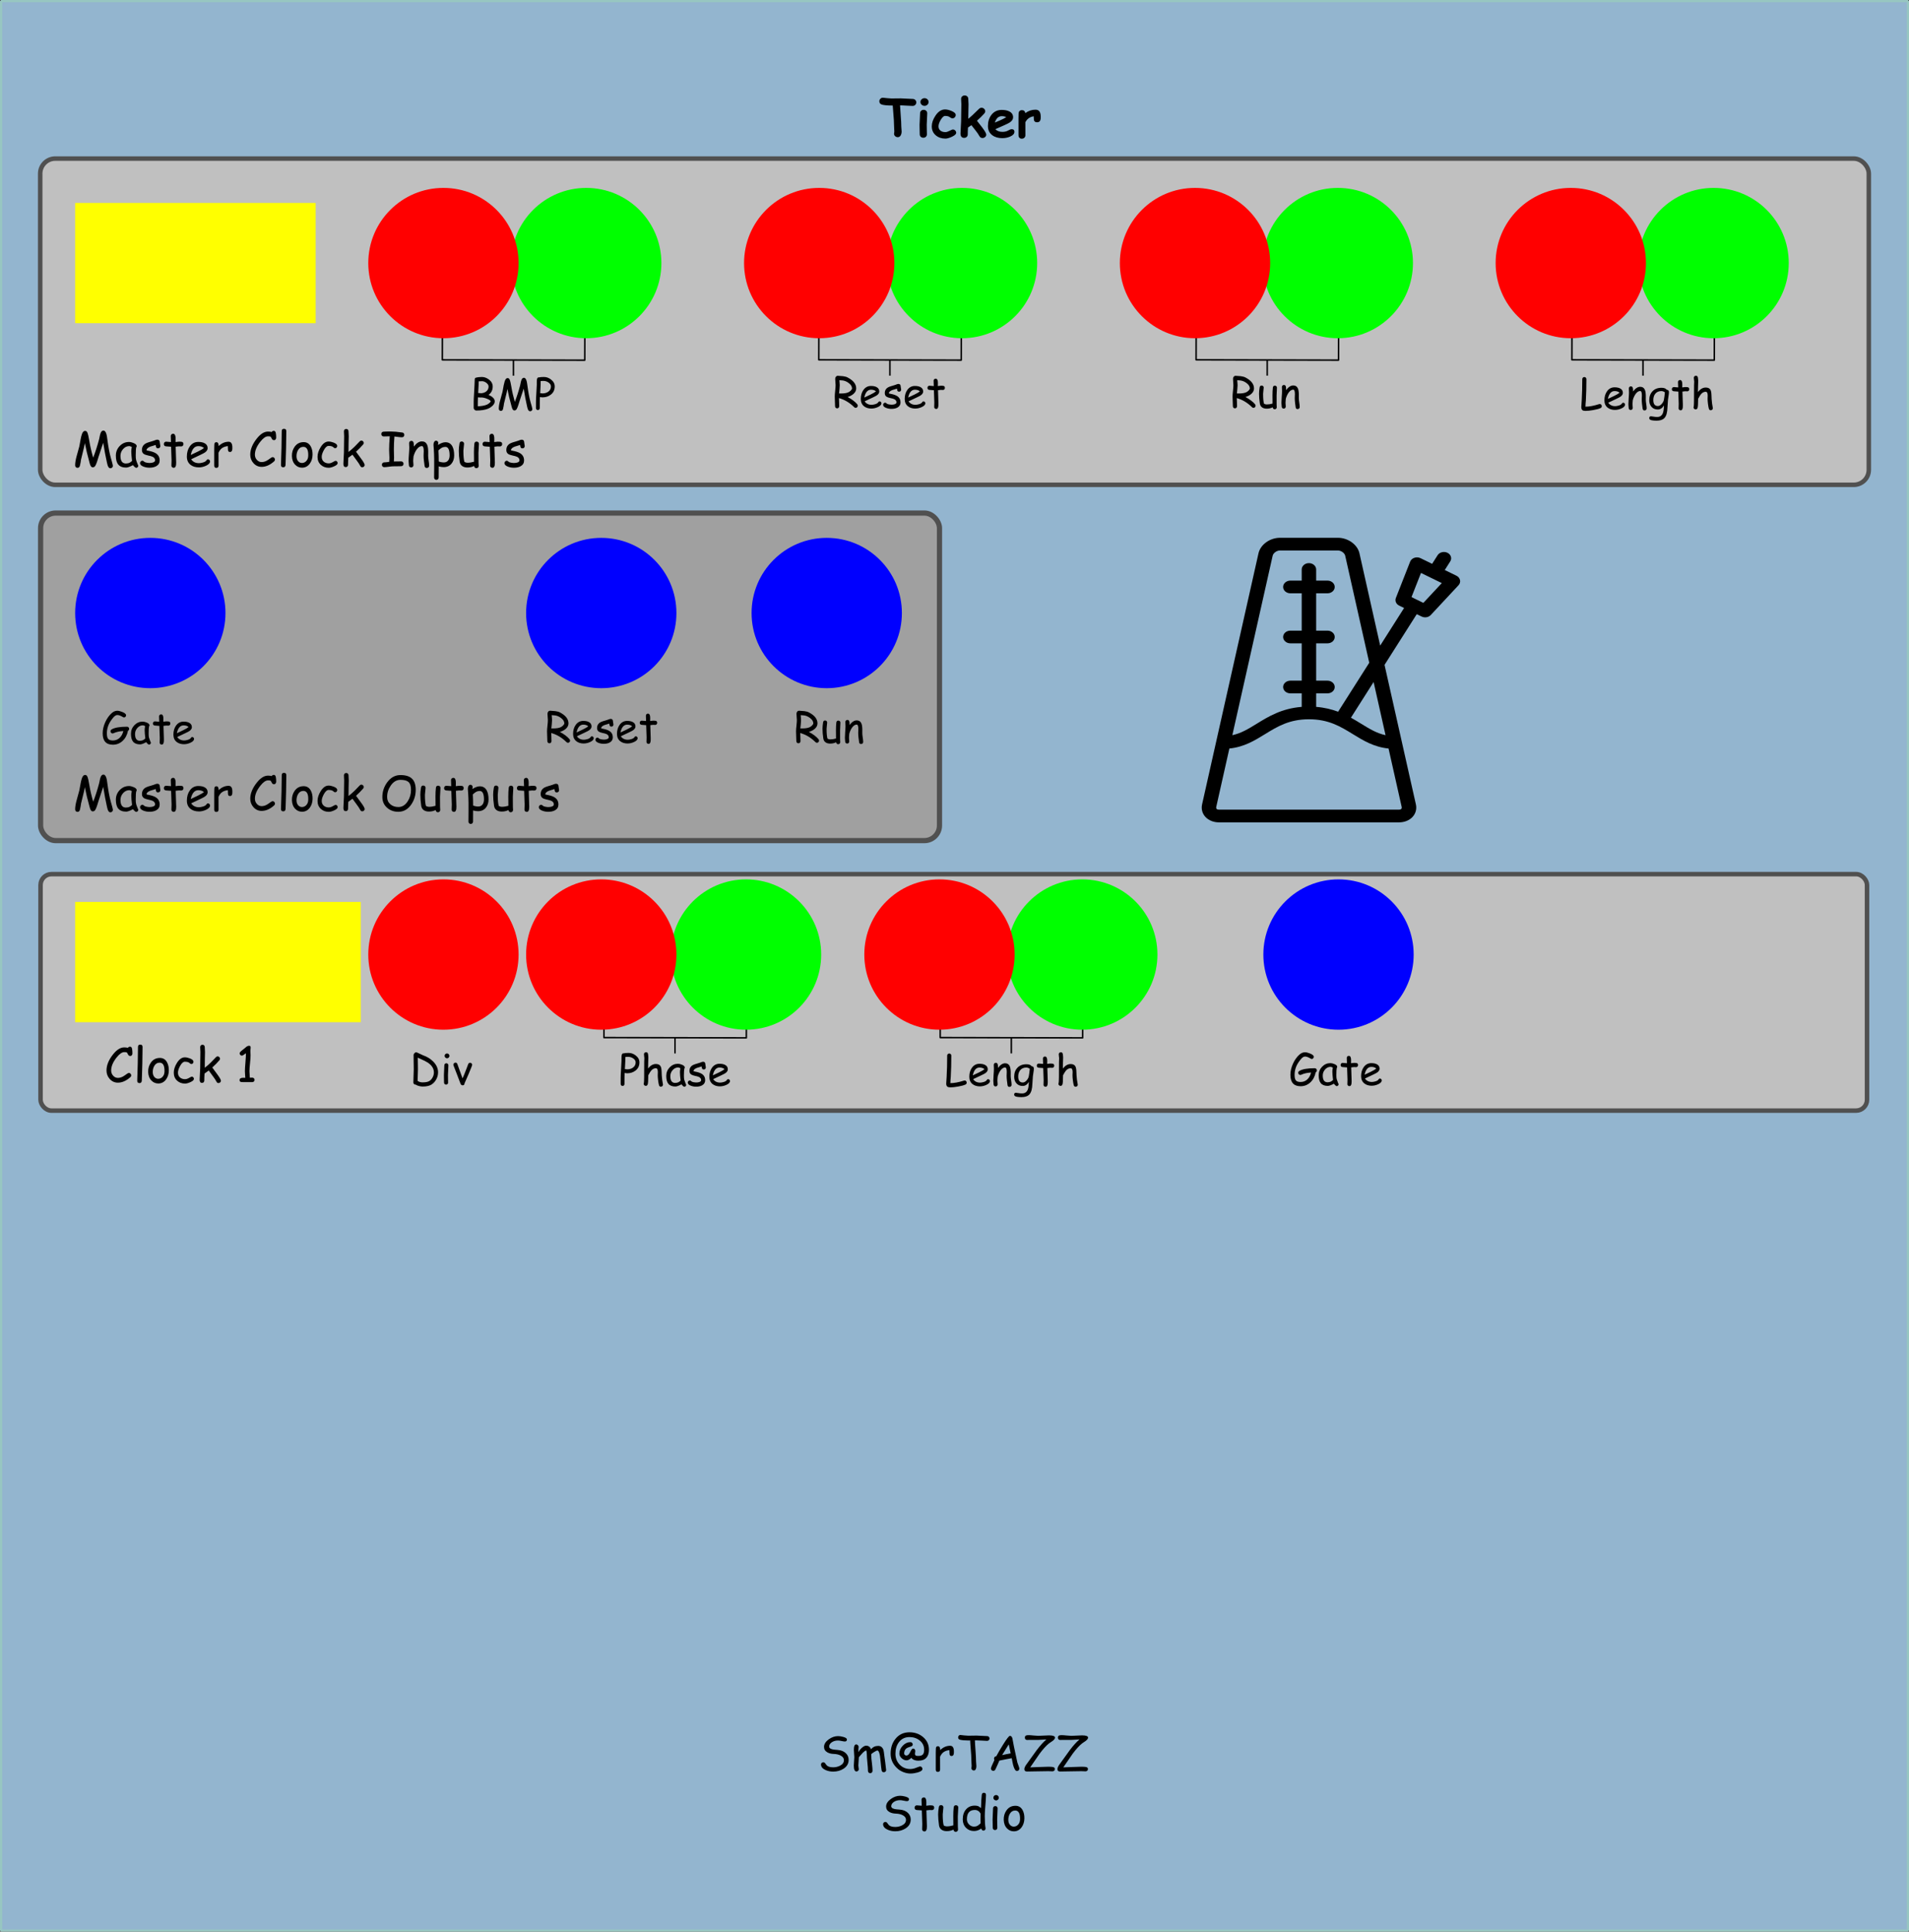 <?xml version="1.0" encoding="UTF-8" standalone="no"?>
<!-- Created with Inkscape (http://www.inkscape.org/) -->

<svg
   width="127mm"
   height="128.5mm"
   viewBox="0 0 127 128.5"
   version="1.1"
   id="svg1"
   inkscape:version="1.3.2 (091e20e, 2023-11-25, custom)"
   sodipodi:docname="Ticker.svg"
   xmlns:inkscape="http://www.inkscape.org/namespaces/inkscape"
   xmlns:sodipodi="http://sodipodi.sourceforge.net/DTD/sodipodi-0.dtd"
   xmlns:xlink="http://www.w3.org/1999/xlink"
   xmlns="http://www.w3.org/2000/svg"
   xmlns:svg="http://www.w3.org/2000/svg"
   xmlns:rdf="http://www.w3.org/1999/02/22-rdf-syntax-ns#"
   xmlns:cc="http://creativecommons.org/ns#"
   xmlns:dc="http://purl.org/dc/elements/1.1/">
  <rect x="0" y="0" width="127" height="128.5" fill="#333333" stroke="none"/>
  <title
     id="title8">STS Splitter</title>
  <sodipodi:namedview
     id="namedview1"
     pagecolor="#ffffff"
     bordercolor="#000000"
     borderopacity="0.25"
     inkscape:showpageshadow="2"
     inkscape:pageopacity="0.0"
     inkscape:pagecheckerboard="false"
     inkscape:deskcolor="#d1d1d1"
     inkscape:document-units="mm"
     inkscape:zoom="2.3702752"
     inkscape:cx="273.80787"
     inkscape:cy="173.39759"
     inkscape:window-width="1920"
     inkscape:window-height="1130"
     inkscape:window-x="-6"
     inkscape:window-y="-6"
     inkscape:window-maximized="1"
     inkscape:current-layer="layer2"
     showguides="true"
     showgrid="true">
    <inkscape:grid
       id="grid1"
       units="mm"
       originx="0"
       originy="0"
       spacingx="0.5"
       spacingy="0.5"
       empcolor="#0099e5"
       empopacity="0.302"
       color="#0099e5"
       opacity="0.149"
       empspacing="5"
       dotted="false"
       gridanglex="30"
       gridanglez="30"
       visible="true" />
  </sodipodi:namedview>
  <defs
     id="defs1">
    <inkscape:path-effect
       effect="bspline"
       id="path-effect6"
       is_visible="true"
       lpeversion="1.3"
       weight="33.333"
       steps="2"
       helper_size="0"
       apply_no_weight="true"
       apply_with_weight="true"
       only_selected="false"
       uniform="false" />
    <inkscape:path-effect
       effect="bspline"
       id="path-effect5"
       is_visible="true"
       lpeversion="1.3"
       weight="33.333"
       steps="2"
       helper_size="0"
       apply_no_weight="true"
       apply_with_weight="true"
       only_selected="false"
       uniform="false" />
    <inkscape:path-effect
       effect="bspline"
       id="path-effect2"
       is_visible="true"
       lpeversion="1.3"
       weight="33.333"
       steps="2"
       helper_size="0"
       apply_no_weight="true"
       apply_with_weight="true"
       only_selected="false"
       uniform="false" />
    <inkscape:path-effect
       effect="bspline"
       id="path-effect1"
       is_visible="true"
       lpeversion="1.3"
       weight="33.333"
       steps="2"
       helper_size="0"
       apply_no_weight="true"
       apply_with_weight="true"
       only_selected="false"
       uniform="false" />
    <linearGradient
       id="linearGradient1"
       inkscape:collect="always">
      <stop
         style="stop-color:#00ff00;stop-opacity:1;"
         offset="0"
         id="stop1" />
      <stop
         style="stop-color:#00ff00;stop-opacity:0;"
         offset="1"
         id="stop2" />
    </linearGradient>
    <linearGradient
       inkscape:collect="always"
       xlink:href="#linearGradient1"
       id="linearGradient2"
       x1="7.7"
       y1="20.586"
       x2="17.7"
       y2="20.586"
       gradientUnits="userSpaceOnUse" />
  </defs>
  <g
     inkscape:label="Layer 1"
     inkscape:groupmode="layer"
     id="layer1"
     style="display:inline">
    <rect
       style="fill:#93b5cf;fill-opacity:1;stroke:#97c6c1;stroke-width:0.146;stroke-linejoin:miter;stroke-miterlimit:0;stroke-dasharray:none;stroke-opacity:1;paint-order:normal"
       id="guid-133bc867-ad6a-494a-bd77-ef0c326a6449"
       width="126.854"
       height="128.354"
       x="0.073"
       y="0.073"
       ry="0"
       inkscape:transform-center-x="0.67474717"
       inkscape:transform-center-y="11.254914"
       inkscape:label="Panel" />
    <g
       id="guid-836c62ac-2363-4971-88ce-5a5d0a73b10b"
       style="font-size:3.175px;font-family:'Comic Sans MS';-inkscape-font-specification:'Comic Sans MS, Normal';text-align:center;text-anchor:middle;stroke:#000000;stroke-width:0;stroke-miterlimit:0"
       inkscape:label="Brand"
       aria-label="Sm@rTAZZ&#10;Studio"
       transform="translate(51.093,-4.576)">
      <path
         d="m 3.527,121.957 q -0.002,-0.065 0.043,-0.105 0.047,-0.042 0.113,-0.042 0.076,0 0.133,0.087 0.079,0.118 0.141,0.16 0.132,0.087 0.383,0.087 0.24,0 0.446,-0.104 0.264,-0.133 0.264,-0.371 0,-0.195 -0.222,-0.309 -0.188,-0.098 -0.464,-0.105 -0.245,-0.009 -0.417,-0.107 -0.22,-0.126 -0.22,-0.36 0,-0.276 0.313,-0.504 0.299,-0.215 0.619,-0.215 0.15,0 0.34,0.051 0.251,0.067 0.251,0.171 0,0.136 -0.14,0.136 -0.062,0 -0.217,-0.033 -0.155,-0.034 -0.24,-0.033 -0.242,0.003 -0.411,0.119 -0.174,0.119 -0.174,0.29 0,0.129 0.229,0.181 0.085,0.02 0.33,0.037 0.355,0.026 0.555,0.223 0.183,0.18 0.183,0.439 0,0.369 -0.341,0.589 -0.296,0.191 -0.687,0.191 -0.284,0 -0.519,-0.109 -0.288,-0.133 -0.293,-0.366 z m 4.178,0.515 q -0.127,0 -0.149,-0.135 -0.028,-0.171 -0.056,-0.481 l -0.053,-0.481 q -0.016,-0.107 -0.053,-0.209 -0.053,-0.14 -0.115,-0.14 -0.057,0 -0.214,0.098 -0.149,0.09 -0.195,0.144 -0.002,0.146 0.008,0.291 l 0.047,0.414 q 0.029,0.245 0.029,0.405 0,0.068 -0.043,0.112 -0.042,0.045 -0.109,0.045 -0.067,0 -0.11,-0.045 -0.042,-0.043 -0.042,-0.112 0,-0.188 -0.039,-0.553 -0.037,-0.367 -0.037,-0.555 0,-0.164 -0.047,-0.256 -0.109,0.05 -0.22,0.161 l -0.183,0.205 q -0.025,0.037 -0.079,0.098 0,0.093 -0.017,0.274 -0.017,0.181 -0.017,0.268 0,0.046 0.014,0.13 0.016,0.084 0.016,0.121 0,0.064 -0.048,0.107 -0.047,0.043 -0.11,0.043 -0.175,0 -0.175,-0.398 0,-0.093 0.017,-0.278 0.017,-0.184 0.017,-0.278 0,-0.082 -0.016,-0.246 -0.014,-0.164 -0.014,-0.248 0,-0.352 0.158,-0.352 0.06,0 0.11,0.053 0.051,0.053 0.051,0.115 0,0.029 -0.008,0.091 -0.008,0.062 -0.008,0.095 l 0.003,0.163 q 0.081,-0.166 0.237,-0.299 0.157,-0.135 0.267,-0.135 0.243,0 0.335,0.242 0.085,-0.113 0.203,-0.169 0.118,-0.057 0.27,-0.057 0.259,0 0.353,0.279 0.019,0.056 0.064,0.436 0.043,0.267 0.112,0.888 0.005,0.062 -0.042,0.105 -0.047,0.043 -0.113,0.043 z m 2.307,-0.767 q -0.164,0 -0.284,-0.048 -0.119,-0.048 -0.192,-0.143 -0.084,0.082 -0.164,0.124 -0.079,0.042 -0.155,0.042 -0.172,0 -0.326,-0.14 -0.152,-0.141 -0.152,-0.309 0,-0.287 0.225,-0.524 0.226,-0.237 0.513,-0.237 0.065,0 0.109,0.048 0.043,0.048 0.043,0.116 0,0.093 -0.155,0.138 -0.206,0.059 -0.291,0.135 -0.126,0.11 -0.126,0.324 0,0.045 0.042,0.087 0.048,0.046 0.119,0.043 0.135,-0.006 0.25,-0.251 0.104,-0.214 0.184,-0.214 0.065,0 0.105,0.048 0.04,0.048 0.04,0.118 0,0.031 -0.011,0.093 -0.009,0.062 -0.009,0.093 0,0.101 0.087,0.127 0.034,0.011 0.147,0.011 0.212,0 0.298,-0.104 0.078,-0.093 0.078,-0.309 0,-0.38 -0.305,-0.62 -0.279,-0.22 -0.667,-0.22 -0.451,0 -0.707,0.341 -0.231,0.304 -0.231,0.764 0,0.425 0.271,0.716 0.282,0.304 0.726,0.304 0.126,0 0.284,-0.048 l 0.271,-0.101 q 0.068,-0.025 0.088,-0.025 0.064,0 0.11,0.051 0.047,0.05 0.047,0.116 0,0.147 -0.33,0.239 -0.25,0.068 -0.467,0.068 -0.219,0 -0.448,-0.085 -0.228,-0.084 -0.391,-0.225 -0.481,-0.415 -0.481,-1.011 0,-0.595 0.329,-0.995 0.349,-0.428 0.929,-0.428 0.524,0 0.898,0.315 0.392,0.333 0.392,0.843 0,0.349 -0.171,0.536 -0.178,0.194 -0.522,0.194 z m 2.353,-0.507 q -0.011,0.194 -0.155,0.194 -0.133,0 -0.133,-0.153 0,-0.029 -0.005,-0.109 l -0.005,-0.13 q -0.245,0.029 -0.392,0.138 -0.138,0.101 -0.229,0.304 l 0.003,0.85 q 0,0.157 -0.153,0.157 -0.136,0 -0.136,-0.157 v -1.088 q 0,-0.051 0.003,-0.153 0.005,-0.102 0.005,-0.153 0,-0.157 0.136,-0.157 0.152,0 0.153,0.257 0.298,-0.287 0.66,-0.287 0.126,0 0.188,0.095 0.062,0.095 0.062,0.285 0,0.081 -0.002,0.109 z m 2.215,-0.812 q -0.115,0 -0.353,-0.019 -0.233,-0.017 -0.353,-0.015 h -0.11 q 0.005,0.214 0.042,0.695 0.034,0.448 0.034,0.696 0,0.054 0.011,0.164 0.011,0.11 0.011,0.166 0,0.105 -0.034,0.181 -0.043,0.102 -0.135,0.102 -0.062,0 -0.112,-0.043 -0.05,-0.043 -0.05,-0.112 0,-0.023 0.008,-0.07 0.008,-0.046 0.008,-0.07 0,-0.076 -0.011,-0.228 -0.009,-0.152 -0.009,-0.229 0,-0.222 -0.036,-0.623 -0.037,-0.434 -0.042,-0.623 l -0.141,0.002 q -0.34,0 -0.533,-0.05 -0.126,-0.033 -0.126,-0.153 0,-0.064 0.04,-0.112 0.047,-0.054 0.119,-0.05 0.054,0.003 0.248,0.028 0.155,0.019 0.251,0.019 0.093,0 0.282,-0.003 0.189,-0.005 0.282,-0.005 0.119,0 0.353,0.017 0.236,0.017 0.355,0.017 0.067,0 0.112,0.046 0.045,0.045 0.045,0.113 0,0.067 -0.045,0.113 -0.045,0.045 -0.112,0.045 z m 1.984,2.005 q -0.143,0 -0.248,-0.366 -0.04,-0.14 -0.101,-0.488 -0.158,0.022 -0.414,0.077 l -0.412,0.085 q -0.078,0.203 -0.265,0.594 -0.05,0.087 -0.135,0.087 -0.062,0 -0.112,-0.045 -0.048,-0.045 -0.048,-0.112 0,-0.074 0.234,-0.566 -0.026,-0.04 -0.026,-0.093 0,-0.126 0.152,-0.161 0.177,-0.332 0.446,-0.763 0.367,-0.588 0.457,-0.588 0.122,0 0.167,0.171 l 0.098,0.521 0.231,1.077 0.088,0.245 q 0.045,0.126 0.045,0.167 0,0.067 -0.048,0.112 -0.048,0.045 -0.11,0.045 z m -0.547,-1.772 -0.443,0.715 q 0.188,-0.048 0.569,-0.116 z m 2.894,-0.214 -0.209,0.143 q -0.282,0.219 -0.639,0.699 l -0.544,0.792 q -0.039,0.059 -0.076,0.109 l 0.603,-0.023 q 0.395,-0.019 0.605,-0.019 0.205,0 0.302,0.019 0.126,0.025 0.13,0.127 0.003,0.076 -0.05,0.121 -0.047,0.039 -0.116,0.039 -0.045,0 -0.135,-0.006 -0.09,-0.005 -0.135,-0.005 -0.236,0 -0.708,0.011 -0.471,0.012 -0.707,0.012 -0.178,0 -0.178,-0.157 0,-0.102 0.096,-0.257 l 0.166,-0.231 0.56,-0.778 q 0.346,-0.457 0.643,-0.71 l -0.543,0.031 H 17.351 q -0.017,0 -0.051,0.003 -0.033,0.002 -0.048,0.002 -0.164,0 -0.164,-0.16 0,-0.105 0.084,-0.14 0.051,-0.022 0.169,-0.022 0.107,0 0.318,0.023 0.212,0.022 0.319,0.022 0.119,0 0.357,-0.015 0.239,-0.015 0.36,-0.015 0.398,0 0.398,0.15 0,0.102 -0.18,0.236 z m 2.201,0 -0.209,0.143 q -0.282,0.219 -0.639,0.699 l -0.544,0.792 q -0.039,0.059 -0.076,0.109 l 0.603,-0.023 q 0.395,-0.019 0.605,-0.019 0.205,0 0.302,0.019 0.126,0.025 0.13,0.127 0.003,0.076 -0.05,0.121 -0.047,0.039 -0.116,0.039 -0.045,0 -0.135,-0.006 -0.09,-0.005 -0.135,-0.005 -0.236,0 -0.708,0.011 -0.471,0.012 -0.707,0.012 -0.178,0 -0.178,-0.157 0,-0.102 0.096,-0.257 l 0.166,-0.231 0.56,-0.778 q 0.346,-0.457 0.643,-0.71 l -0.543,0.031 h -0.626 q -0.017,0 -0.051,0.003 -0.033,0.002 -0.048,0.002 -0.164,0 -0.164,-0.16 0,-0.105 0.084,-0.14 0.051,-0.022 0.169,-0.022 0.107,0 0.318,0.023 0.212,0.022 0.319,0.022 0.119,0 0.357,-0.015 0.239,-0.015 0.36,-0.015 0.398,0 0.398,0.15 0,0.102 -0.18,0.236 z"
         id="path3" />
      <path
         d="m 7.657,125.926 q -0.002,-0.065 0.043,-0.105 0.047,-0.042 0.113,-0.042 0.076,0 0.133,0.087 0.079,0.118 0.141,0.16 0.132,0.087 0.383,0.087 0.24,0 0.446,-0.104 0.264,-0.133 0.264,-0.371 0,-0.195 -0.222,-0.309 -0.188,-0.098 -0.464,-0.105 -0.245,-0.009 -0.417,-0.107 -0.22,-0.126 -0.22,-0.36 0,-0.276 0.313,-0.504 0.299,-0.215 0.619,-0.215 0.15,0 0.34,0.051 0.251,0.067 0.251,0.171 0,0.136 -0.14,0.136 -0.062,0 -0.217,-0.033 -0.155,-0.034 -0.24,-0.033 -0.242,0.003 -0.411,0.119 -0.174,0.119 -0.174,0.29 0,0.129 0.229,0.181 0.085,0.02 0.33,0.037 0.355,0.026 0.555,0.223 0.183,0.18 0.183,0.439 0,0.369 -0.341,0.589 -0.296,0.191 -0.687,0.191 -0.284,0 -0.519,-0.109 -0.288,-0.133 -0.293,-0.366 z m 3.246,-0.935 q -0.033,0 -0.078,-0.003 -0.043,-0.003 -0.076,-0.003 -0.036,0 -0.211,0.023 l 0.029,0.916 0.002,0.068 0.002,0.079 q 0.006,0.34 -0.163,0.34 -0.062,0 -0.109,-0.04 -0.045,-0.04 -0.045,-0.101 0,-0.059 0.005,-0.177 0.005,-0.118 0.005,-0.177 l -0.031,-0.905 q -0.113,-0.005 -0.344,-0.026 -0.138,-0.019 -0.138,-0.153 0,-0.068 0.042,-0.113 0.042,-0.045 0.107,-0.045 l 0.326,0.026 q 0,-0.079 -0.008,-0.211 -0.006,-0.133 -0.006,-0.192 0,-0.065 0.045,-0.107 0.045,-0.043 0.11,-0.043 0.14,0 0.163,0.228 0.005,0.057 0.005,0.138 l -0.003,0.09 -0.002,0.096 q 0.192,-0.025 0.22,-0.025 0.161,0 0.211,0.015 0.095,0.031 0.095,0.146 0,0.068 -0.043,0.113 -0.042,0.043 -0.109,0.043 z m 1.724,0.415 q 0,0.112 0.002,0.335 0.002,0.223 0.002,0.335 0,0.034 0.005,0.104 0.006,0.07 0.006,0.104 0,0.067 -0.045,0.109 -0.045,0.043 -0.11,0.043 -0.119,0 -0.152,-0.147 -0.194,0.101 -0.446,0.101 -0.203,0 -0.336,-0.09 -0.147,-0.099 -0.175,-0.29 -0.06,-0.411 -0.06,-0.732 0,-0.212 0.047,-0.484 0.022,-0.135 0.147,-0.135 0.067,0 0.112,0.043 0.045,0.042 0.045,0.109 0,0.071 -0.023,0.228 -0.022,0.157 -0.022,0.239 0,0.259 0.017,0.443 0.017,0.184 0.051,0.296 0.051,0.028 0.101,0.043 0.05,0.014 0.098,0.014 0.208,0 0.439,-0.067 l -0.002,-0.315 -0.003,-0.301 q 0,-0.335 0.029,-0.581 0.017,-0.143 0.15,-0.143 0.067,0 0.112,0.043 0.045,0.043 0.042,0.109 z m 1.814,-0.464 q -0.019,0.228 -0.019,0.456 0,0.516 0.048,0.78 0.003,0.022 0.003,0.036 0,0.062 -0.043,0.102 -0.043,0.04 -0.101,0.04 -0.096,0 -0.141,-0.14 -0.112,0.082 -0.233,0.124 -0.119,0.042 -0.25,0.042 -0.321,0 -0.532,-0.214 -0.217,-0.219 -0.217,-0.561 0,-0.414 0.219,-0.664 0.22,-0.25 0.571,-0.25 0.18,0 0.278,0.056 l 0.146,0.107 q 0.022,-0.653 0.051,-0.879 0.02,-0.138 0.141,-0.138 0.141,0 0.141,0.15 0,0.215 -0.062,0.952 z m -0.688,0.04 q -0.26,0 -0.391,0.155 -0.13,0.153 -0.13,0.464 0,0.2 0.141,0.344 0.143,0.144 0.333,0.144 0.13,0 0.22,-0.048 0.053,-0.028 0.172,-0.129 0.023,-0.02 0.045,-0.048 l -0.005,-0.268 0.002,-0.18 0.003,-0.183 q -0.059,-0.126 -0.157,-0.188 -0.098,-0.064 -0.234,-0.064 z m 1.422,-0.634 q -0.074,0 -0.129,-0.053 -0.054,-0.053 -0.054,-0.127 0,-0.074 0.054,-0.127 0.054,-0.053 0.129,-0.053 0.074,0 0.127,0.053 0.054,0.053 0.054,0.127 0,0.074 -0.054,0.127 -0.053,0.053 -0.127,0.053 z m 0.07,1.259 q 0,0.093 0.005,0.279 0.006,0.184 0.006,0.278 0,0.068 -0.042,0.112 -0.042,0.043 -0.11,0.043 -0.067,0 -0.11,-0.043 -0.042,-0.043 -0.042,-0.112 0,-0.093 -0.006,-0.278 -0.005,-0.186 -0.005,-0.279 0,-0.146 0.015,-0.363 0.015,-0.219 0.015,-0.364 0,-0.07 0.042,-0.113 0.043,-0.043 0.11,-0.043 0.067,0 0.109,0.043 0.043,0.043 0.043,0.113 0,0.146 -0.015,0.364 -0.015,0.217 -0.015,0.363 z m 1.105,0.795 q -0.26,0 -0.448,-0.192 -0.209,-0.214 -0.22,-0.575 -0.009,-0.35 0.177,-0.617 0.217,-0.315 0.605,-0.315 0.31,0 0.47,0.284 0.127,0.229 0.122,0.552 -0.005,0.344 -0.18,0.588 -0.198,0.276 -0.526,0.276 z m 0.093,-1.384 q -0.228,-0.002 -0.355,0.217 -0.101,0.175 -0.101,0.4 0,0.225 0.122,0.35 0.102,0.104 0.24,0.104 0.161,0 0.278,-0.118 0.132,-0.13 0.14,-0.352 0.022,-0.6 -0.324,-0.602 z"
         id="path4" />
      <desc
         id="desc6">Brand</desc>
      <title
         id="title6">Brand</title>
    </g>
    <path
       d="m 60.715,7.046 q -0.134,0 -0.419,-0.019 -0.274,-0.019 -0.419,-0.017 0.007,0.196 0.047,0.699 0.036,0.444 0.036,0.703 0,0.059 0.012,0.174 0.012,0.115 0.012,0.174 0,0.129 -0.055,0.233 -0.071,0.133 -0.202,0.133 -0.095,0 -0.167,-0.06 -0.081,-0.067 -0.081,-0.169 0,-0.024 0.009,-0.072 0.009,-0.05 0.009,-0.076 0,-0.079 -0.012,-0.239 -0.01,-0.16 -0.01,-0.241 0,-0.231 -0.036,-0.625 -0.041,-0.453 -0.048,-0.625 h -0.09 q -0.384,0 -0.61,-0.055 Q 58.5,6.915 58.5,6.736 q 0,-0.088 0.062,-0.158 0.072,-0.084 0.189,-0.076 0.06,0.003 0.274,0.029 0.171,0.019 0.276,0.019 0.105,0 0.314,-0.003 0.21,-0.003 0.315,-0.003 0.131,0 0.393,0.019 0.262,0.017 0.393,0.017 0.103,0 0.172,0.067 0.071,0.067 0.071,0.165 0,0.098 -0.071,0.167 -0.069,0.067 -0.172,0.067 z m 0.791,-0.005 q -0.11,0 -0.191,-0.074 -0.081,-0.074 -0.081,-0.181 0,-0.107 0.081,-0.181 0.081,-0.074 0.191,-0.074 0.11,0 0.189,0.074 0.081,0.074 0.081,0.181 0,0.107 -0.081,0.181 -0.079,0.074 -0.189,0.074 z m 0.146,1.263 q 0,0.098 0.005,0.315 0.007,0.217 0.007,0.315 0,0.1 -0.067,0.165 -0.067,0.064 -0.171,0.064 -0.103,0 -0.171,-0.064 -0.067,-0.065 -0.067,-0.165 0,-0.098 -0.007,-0.315 -0.005,-0.217 -0.005,-0.315 0,-0.153 0.017,-0.384 0.017,-0.231 0.017,-0.384 0,-0.1 0.067,-0.164 0.067,-0.065 0.171,-0.065 0.103,0 0.171,0.065 0.067,0.064 0.067,0.164 0,0.153 -0.017,0.384 -0.017,0.231 -0.017,0.384 z m 1.242,0.916 q -0.379,0 -0.636,-0.215 -0.27,-0.227 -0.27,-0.599 0,-0.343 0.243,-0.708 0.276,-0.417 0.641,-0.417 0.179,0 0.419,0.096 0.291,0.119 0.291,0.274 0,0.084 -0.059,0.15 -0.062,0.071 -0.16,0.071 -0.074,0 -0.179,-0.079 -0.103,-0.081 -0.312,-0.081 -0.133,0 -0.288,0.26 -0.148,0.251 -0.148,0.434 0,0.181 0.131,0.284 0.124,0.098 0.327,0.098 0.115,0 0.282,-0.088 0.167,-0.088 0.212,-0.088 0.093,0 0.158,0.067 0.067,0.067 0.067,0.153 0,0.134 -0.293,0.269 -0.262,0.119 -0.427,0.119 z m 2.468,-0.038 q -0.136,0 -0.207,-0.131 -0.084,-0.157 -0.253,-0.37 -0.262,-0.332 -0.277,-0.353 -0.138,0.102 -0.227,0.155 -0.017,0.239 -0.017,0.458 0,0.1 -0.067,0.165 -0.067,0.065 -0.171,0.065 -0.243,0 -0.243,-0.289 0,-0.136 0.019,-0.407 0.021,-0.272 0.021,-0.408 0,-0.25 0.007,-0.57 0.009,-0.322 0.009,-0.568 0,-0.074 -0.009,-0.174 -0.007,-0.102 -0.007,-0.176 0,-0.1 0.067,-0.164 Q 64.074,6.35 64.178,6.35 q 0.103,0 0.171,0.065 0.067,0.064 0.067,0.164 0,0.076 0.009,0.179 0.009,0.103 0.009,0.179 0,0.205 -0.01,0.486 -0.01,0.269 -0.009,0.479 0.234,-0.181 0.713,-0.658 0.076,-0.076 0.172,-0.076 0.096,0 0.171,0.071 0.074,0.071 0.074,0.164 0,0.079 -0.067,0.153 -0.203,0.227 -0.484,0.475 l 0.358,0.462 q 0.26,0.346 0.26,0.462 0,0.095 -0.076,0.16 -0.076,0.067 -0.172,0.067 z m 1.325,0.009 q -0.412,0 -0.674,-0.196 -0.289,-0.217 -0.289,-0.612 0,-0.436 0.229,-0.737 0.255,-0.334 0.687,-0.334 0.3,0 0.498,0.096 0.26,0.127 0.26,0.396 0,0.189 -0.212,0.336 -0.096,0.067 -0.388,0.196 l -0.58,0.257 q 0.083,0.09 0.2,0.134 0.117,0.045 0.269,0.045 0.231,0 0.391,-0.095 0.143,-0.084 0.229,-0.084 0.179,0 0.179,0.174 0,0.196 -0.288,0.32 -0.241,0.103 -0.512,0.103 z m -0.047,-1.462 q -0.16,0 -0.274,0.107 -0.114,0.107 -0.183,0.32 0.195,-0.084 0.388,-0.167 0.233,-0.105 0.37,-0.195 -0.115,-0.065 -0.301,-0.065 z m 2.594,0.141 q -0.015,0.264 -0.239,0.264 -0.217,0 -0.217,-0.224 l -0.009,-0.174 q -0.388,0.062 -0.555,0.398 l 0.002,0.866 q 0,0.098 -0.067,0.162 -0.067,0.065 -0.171,0.065 -0.107,0 -0.165,-0.069 -0.055,-0.062 -0.055,-0.158 V 7.871 q 0,-0.053 0.003,-0.158 0.003,-0.107 0.003,-0.16 0,-0.096 0.057,-0.16 0.059,-0.065 0.165,-0.065 0.191,0 0.227,0.196 0.305,-0.227 0.677,-0.227 0.345,0 0.345,0.458 0,0.088 -0.002,0.115 z"
       id="guid-6469b80e-6520-4632-87ee-c419dd76fb11"
       style="font-weight:bold;font-size:3.528px;font-family:'Comic Sans MS';-inkscape-font-specification:'Comic Sans MS, Bold';display:inline;stroke-width:0.265"
       aria-label="Ticker"
       inkscape:label="Module">
      <title
         id="title3">Module</title>
    </path>
    <rect
       style="display:inline;fill:#c0c0c0;fill-opacity:1;stroke:#505050;stroke-width:0.3;stroke-linejoin:round;stroke-miterlimit:0;stroke-dasharray:none;stroke-opacity:1"
       id="Clock_1_Panel"
       width="121.509"
       height="15.732"
       x="2.698"
       y="58.151"
       ry="0.725"
       inkscape:label="Clock 1 Panel">
      <desc
         id="desc9-7-4">Output Block</desc>
      <title
         id="title9-0-4">Clock 1 Panel</title>
    </rect>
    <path
       d="m 8.657,70.246 q -0.099,0 -0.149,-0.116 -0.043,-0.099 -0.081,-0.121 -0.033,-0.017 -0.161,-0.017 -0.225,0 -0.499,0.344 -0.372,0.462 -0.372,0.876 0,0.2 0.129,0.344 0.132,0.149 0.318,0.149 0.16,0 0.321,-0.082 0.09,-0.047 0.276,-0.183 0.088,-0.065 0.133,-0.065 0.067,0 0.112,0.051 0.045,0.05 0.045,0.112 0,0.07 -0.059,0.122 -0.409,0.363 -0.828,0.363 -0.321,0 -0.543,-0.246 -0.214,-0.239 -0.214,-0.564 0,-0.526 0.44,-1.077 0.367,-0.46 0.741,-0.46 0.076,0 0.136,0.008 0.06,0.006 0.107,0.022 0.054,-0.079 0.141,-0.079 0.107,0 0.135,0.141 0.025,0.126 0.025,0.309 0,0.064 -0.034,0.112 -0.042,0.06 -0.119,0.06 z m 0.811,0.521 -0.023,0.77 q 0,0.122 -0.012,0.36 -0.016,0.155 -0.152,0.155 -0.152,0 -0.152,-0.158 0,-0.188 0.017,-0.563 0.017,-0.377 0.017,-0.564 0,-0.245 0.008,-0.56 0.008,-0.316 0.008,-0.561 0,-0.155 0.152,-0.155 0.153,0 0.153,0.155 0,0.245 -0.008,0.561 -0.008,0.315 -0.008,0.56 z m 1.057,1.31 q -0.26,0 -0.448,-0.192 -0.209,-0.214 -0.22,-0.575 -0.009,-0.35 0.177,-0.617 0.217,-0.315 0.605,-0.315 0.31,0 0.47,0.284 0.127,0.229 0.122,0.552 -0.005,0.344 -0.18,0.588 -0.198,0.276 -0.526,0.276 z m 0.093,-1.384 q -0.228,-0.002 -0.355,0.217 -0.101,0.175 -0.101,0.4 0,0.225 0.122,0.35 0.102,0.104 0.24,0.104 0.161,0 0.278,-0.118 0.132,-0.13 0.14,-0.352 0.022,-0.6 -0.324,-0.602 z m 1.696,1.391 q -0.318,0 -0.53,-0.192 -0.223,-0.202 -0.223,-0.532 0,-0.315 0.209,-0.65 0.233,-0.372 0.524,-0.372 0.152,0 0.34,0.071 0.237,0.091 0.237,0.223 0,0.059 -0.039,0.105 -0.039,0.045 -0.096,0.045 -0.045,0 -0.079,-0.026 -0.033,-0.028 -0.064,-0.054 -0.091,-0.073 -0.299,-0.073 -0.158,0 -0.313,0.282 -0.141,0.259 -0.141,0.448 0,0.205 0.14,0.322 0.13,0.11 0.335,0.11 0.093,0 0.198,-0.05 l 0.18,-0.096 q 0.047,-0.025 0.067,-0.025 0.057,0 0.099,0.047 0.042,0.045 0.042,0.104 0,0.113 -0.239,0.219 -0.209,0.093 -0.347,0.093 z m 2.222,-0.034 q -0.085,0 -0.132,-0.09 -0.081,-0.157 -0.243,-0.371 l -0.274,-0.374 q -0.09,0.071 -0.279,0.2 -0.017,0.24 -0.017,0.468 0,0.07 -0.043,0.113 -0.042,0.043 -0.109,0.043 -0.157,0 -0.157,-0.211 0,-0.129 0.017,-0.384 0.019,-0.257 0.019,-0.386 0,-0.236 0.006,-0.538 0.008,-0.304 0.008,-0.536 0,-0.07 -0.008,-0.164 -0.006,-0.095 -0.006,-0.164 0,-0.07 0.042,-0.113 0.043,-0.043 0.11,-0.043 0.067,0 0.109,0.043 0.043,0.043 0.043,0.113 0,0.071 0.008,0.169 0.008,0.096 0.008,0.167 l -0.011,0.499 q -0.008,0.27 -0.005,0.54 0.211,-0.161 0.406,-0.353 L 14.369,70.325 q 0.051,-0.053 0.11,-0.053 0.06,0 0.109,0.048 0.05,0.048 0.05,0.112 0,0.053 -0.045,0.104 -0.191,0.223 -0.47,0.479 l 0.338,0.46 q 0.237,0.324 0.237,0.422 0,0.062 -0.05,0.107 -0.048,0.045 -0.112,0.045 z m 2.248,-0.062 h -0.309 l -0.307,-0.002 q -0.109,0 -0.152,-0.014 -0.079,-0.028 -0.079,-0.118 0,-0.157 0.243,-0.157 l 0.074,0.002 0.064,0.003 q 0,-0.074 -0.014,-0.22 -0.012,-0.146 -0.012,-0.219 0,-0.197 0.036,-0.598 0.034,-0.395 0.033,-0.6 -0.208,0.161 -0.265,0.161 -0.062,0 -0.109,-0.047 -0.045,-0.047 -0.045,-0.107 0,-0.073 0.133,-0.177 0.084,-0.059 0.237,-0.189 0.136,-0.138 0.26,-0.138 0.104,0 0.104,0.119 0,0.036 -0.009,0.107 -0.009,0.07 -0.009,0.105 0,0.051 0.005,0.155 0.006,0.104 0.006,0.155 0,0.177 -0.037,0.527 -0.037,0.35 -0.037,0.526 0,0.09 0.012,0.219 0.012,0.129 0.014,0.211 l 0.163,-0.003 q 0.065,0 0.107,0.043 0.043,0.042 0.043,0.105 0,0.065 -0.043,0.107 -0.042,0.042 -0.107,0.042 z"
       id="Clk_1_Label"
       style="font-size:3.175px;font-family:'Comic Sans MS';-inkscape-font-specification:'Comic Sans MS, Normal';stroke:#000000;stroke-width:0;stroke-linejoin:round;stroke-miterlimit:0"
       inkscape:label="Clk 1 Label"
       aria-label="Clock 1">
      <title
         id="title15">Clk 1 Label</title>
    </path>
    <path
       d="m 87.53,71.331 q -0.085,0.423 -0.36,0.677 -0.273,0.252 -0.645,0.252 -0.339,0 -0.509,-0.189 -0.17,-0.19 -0.17,-0.569 0,-0.357 0.168,-0.734 0.17,-0.379 0.434,-0.612 0.176,-0.156 0.373,-0.156 0.125,0 0.331,0.083 0.251,0.099 0.251,0.219 0,0.057 -0.041,0.101 -0.041,0.044 -0.099,0.044 -0.03,0 -0.085,-0.034 -0.211,-0.128 -0.356,-0.128 -0.103,0 -0.216,0.107 -0.057,0.054 -0.163,0.196 -0.318,0.422 -0.318,0.915 0,0.259 0.08,0.362 0.087,0.113 0.32,0.113 0.247,0 0.429,-0.156 0.192,-0.165 0.267,-0.473 -0.382,0.019 -0.655,0.147 -0.032,0.015 -0.062,0.015 -0.061,0 -0.101,-0.047 -0.037,-0.043 -0.037,-0.099 0,-0.076 0.073,-0.121 0.298,-0.182 1.027,-0.182 0.059,0 0.099,0.04 0.04,0.04 0.04,0.101 0,0.09 -0.076,0.128 z m 1.395,0.925 q -0.026,0 -0.095,-0.061 -0.062,-0.057 -0.092,-0.101 -0.132,0.072 -0.233,0.107 -0.101,0.037 -0.168,0.037 -0.322,0 -0.47,-0.182 -0.139,-0.171 -0.139,-0.524 0,-0.333 0.229,-0.571 0.23,-0.237 0.548,-0.237 0.12,0 0.269,0.062 0.187,0.077 0.187,0.186 0,0.037 -0.028,0.066 -0.014,0.052 -0.022,0.172 -0.007,0.12 -0.008,0.307 -0.001,0.171 0.023,0.27 0.014,0.061 0.087,0.243 0.01,0.025 0.032,0.073 l 0.008,0.023 q 0,0.055 -0.039,0.091 -0.039,0.036 -0.09,0.036 z m -0.287,-0.958 q 0,-0.059 0.007,-0.128 0.008,-0.07 0.023,-0.149 -0.051,-0.026 -0.088,-0.039 -0.036,-0.012 -0.058,-0.012 -0.214,0 -0.369,0.175 -0.154,0.174 -0.154,0.401 0,0.226 0.08,0.339 0.08,0.113 0.24,0.113 0.132,0 0.225,-0.048 0.05,-0.026 0.139,-0.105 -0.044,-0.365 -0.044,-0.547 z m 1.577,-0.307 q -0.029,0 -0.069,-0.003 -0.039,-0.003 -0.068,-0.003 -0.032,0 -0.187,0.021 l 0.026,0.814 0.001,0.061 0.001,0.07 q 0.005,0.302 -0.145,0.302 -0.055,0 -0.097,-0.036 -0.04,-0.036 -0.04,-0.09 0,-0.052 0.004,-0.157 0.004,-0.105 0.004,-0.157 l -0.028,-0.805 q -0.101,-0.004 -0.306,-0.023 -0.123,-0.017 -0.123,-0.136 0,-0.061 0.037,-0.101 0.037,-0.04 0.095,-0.04 l 0.289,0.023 q 0,-0.07 -0.007,-0.187 -0.005,-0.119 -0.005,-0.171 0,-0.058 0.04,-0.095 0.04,-0.039 0.098,-0.039 0.124,0 0.145,0.203 0.004,0.051 0.004,0.123 l -0.003,0.08 -0.001,0.085 q 0.171,-0.022 0.196,-0.022 0.143,0 0.187,0.014 0.084,0.028 0.084,0.13 0,0.061 -0.039,0.101 -0.037,0.039 -0.097,0.039 z m 1.051,1.237 q -0.311,0 -0.504,-0.156 -0.211,-0.172 -0.211,-0.482 0,-0.358 0.174,-0.601 0.189,-0.265 0.504,-0.265 0.229,0 0.373,0.077 0.178,0.095 0.178,0.292 0,0.138 -0.156,0.251 -0.069,0.05 -0.292,0.154 l -0.526,0.249 q 0.077,0.114 0.192,0.172 0.116,0.058 0.269,0.058 0.095,0 0.223,-0.036 0.163,-0.045 0.209,-0.119 0.047,-0.074 0.101,-0.074 0.048,0 0.085,0.037 0.039,0.036 0.039,0.084 0,0.153 -0.247,0.263 -0.211,0.094 -0.411,0.094 z m -0.037,-1.255 q -0.168,0 -0.28,0.131 -0.112,0.13 -0.167,0.391 l 0.423,-0.201 q 0.249,-0.121 0.356,-0.211 -0.119,-0.11 -0.332,-0.11 z"
       id="Clk_1_Gate_Label"
       style="font-size:2.822px;font-family:'Comic Sans MS';-inkscape-font-specification:'Comic Sans MS, Normal';display:inline;stroke-width:0.265;stroke-linejoin:round;stroke-miterlimit:0"
       inkscape:label="Clk 1 Gate Label"
       aria-label="Gate">
      <title
         id="title4-7">Clk 1 Gate Label</title>
    </path>
    <g
       id="Clk_1_Length_Lines"
       inkscape:label="Clk 1 Length Lines"
       transform="translate(5.077,45.086)"
       style="display:inline">
      <title
         id="title14">Clk 1 Length Lines</title>
      <path
         style="display:inline;fill:none;stroke:#000000;stroke-width:0.1;stroke-linejoin:round;stroke-miterlimit:0;stroke-dasharray:none;stroke-opacity:1"
         d="m 62.203,23.944 v 1.046"
         id="path8-1"
         inkscape:label="Line 2" />
      <path
         style="display:inline;fill:none;stroke:#000000;stroke-width:0.1;stroke-linejoin:round;stroke-miterlimit:0;stroke-dasharray:none;stroke-opacity:1"
         d="m 66.961,17.469 -0.014,6.488 -9.474,-0.02 0.014,-6.524"
         id="path7-12"
         inkscape:label="Line 1" />
    </g>
    <path
       d="m 64.223,72.151 q -0.156,0.073 -0.489,0.131 -0.307,0.054 -0.502,0.054 -0.139,0 -0.2,-0.043 -0.083,-0.058 -0.083,-0.212 l 0.028,-0.456 q 0.036,-0.631 0.036,-1.4 0,-0.059 0.039,-0.101 0.04,-0.041 0.098,-0.041 0.059,0 0.098,0.041 0.04,0.041 0.04,0.101 0,0.779 -0.037,1.417 l -0.018,0.209 q -0.011,0.114 -0.008,0.203 0.36,0.004 0.909,-0.169 0.023,-0.007 0.044,-0.007 0.059,0 0.099,0.047 0.034,0.043 0.034,0.098 0,0.088 -0.088,0.13 z m 0.977,0.12 q -0.311,0 -0.504,-0.156 -0.211,-0.172 -0.211,-0.482 0,-0.358 0.174,-0.601 0.189,-0.265 0.504,-0.265 0.229,0 0.373,0.077 0.178,0.095 0.178,0.292 0,0.138 -0.156,0.251 -0.069,0.05 -0.292,0.154 l -0.526,0.249 q 0.077,0.114 0.192,0.172 0.116,0.058 0.269,0.058 0.095,0 0.223,-0.036 0.163,-0.045 0.209,-0.119 0.047,-0.074 0.101,-0.074 0.048,0 0.085,0.037 0.039,0.036 0.039,0.084 0,0.153 -0.247,0.263 -0.211,0.094 -0.411,0.094 z m -0.037,-1.255 q -0.168,0 -0.28,0.131 -0.112,0.13 -0.167,0.391 l 0.423,-0.201 q 0.249,-0.121 0.356,-0.211 -0.119,-0.11 -0.332,-0.11 z m 1.997,1.29 q -0.119,0 -0.134,-0.13 l -0.039,-0.302 q -0.019,-0.161 -0.019,-0.302 0,-0.039 0.004,-0.131 0.005,-0.092 0.005,-0.131 0,-0.298 -0.11,-0.298 -0.154,0 -0.295,0.183 -0.127,0.167 -0.198,0.422 -0.003,0.054 -0.012,0.135 -0.008,0.069 -0.008,0.134 0,0.041 0.008,0.124 0.008,0.083 0.008,0.124 0,0.062 -0.039,0.101 -0.037,0.039 -0.096,0.039 -0.061,0 -0.098,-0.039 -0.037,-0.039 -0.037,-0.101 0,-0.041 -0.01,-0.124 -0.008,-0.083 -0.008,-0.124 0,-0.142 0.019,-0.393 0.021,-0.252 0.021,-0.394 0,-0.044 -0.005,-0.131 -0.004,-0.087 -0.004,-0.131 0,-0.059 0.039,-0.096 0.04,-0.039 0.098,-0.039 0.127,0 0.139,0.179 l 0.004,0.161 q 0.231,-0.309 0.475,-0.309 0.22,0 0.307,0.194 0.059,0.13 0.065,0.383 v 0.139 l -0.001,0.128 q 0,0.114 0.029,0.296 0.03,0.181 0.03,0.294 0,0.061 -0.04,0.098 -0.039,0.039 -0.098,0.039 z m 1.554,-0.692 -0.032,0.463 q -0.008,0.276 -0.057,0.451 -0.062,0.223 -0.198,0.329 -0.165,0.128 -0.478,0.128 -0.183,0 -0.307,-0.025 -0.174,-0.034 -0.174,-0.143 0,-0.123 0.12,-0.123 0.05,0 0.165,0.023 0.116,0.025 0.256,0.022 0.265,-0.004 0.365,-0.256 0.066,-0.168 0.07,-0.517 -0.074,0.138 -0.178,0.207 -0.102,0.069 -0.234,0.069 -0.249,0 -0.406,-0.169 -0.156,-0.171 -0.156,-0.442 0,-0.372 0.214,-0.599 0.22,-0.234 0.601,-0.234 0.128,0 0.215,0.033 0.087,0.033 0.132,0.099 0.147,0.004 0.147,0.164 0,0.098 -0.029,0.262 -0.032,0.19 -0.037,0.259 z m -0.442,-0.597 q -0.262,0 -0.405,0.181 -0.128,0.163 -0.128,0.413 0,0.2 0.076,0.3 0.076,0.101 0.227,0.101 0.139,0 0.27,-0.157 0.119,-0.145 0.135,-0.287 0.029,-0.149 0.062,-0.467 -0.055,-0.043 -0.114,-0.063 -0.059,-0.021 -0.123,-0.021 z m 1.728,0.017 q -0.029,0 -0.069,-0.003 -0.039,-0.003 -0.068,-0.003 -0.032,0 -0.187,0.021 l 0.026,0.814 0.001,0.061 0.001,0.07 q 0.005,0.302 -0.145,0.302 -0.055,0 -0.096,-0.036 -0.04,-0.036 -0.04,-0.09 0,-0.052 0.004,-0.157 0.004,-0.105 0.004,-0.157 l -0.028,-0.805 q -0.101,-0.004 -0.306,-0.023 -0.123,-0.017 -0.123,-0.136 0,-0.061 0.037,-0.101 0.037,-0.04 0.095,-0.04 l 0.289,0.023 q 0,-0.07 -0.007,-0.187 -0.005,-0.119 -0.005,-0.171 0,-0.058 0.04,-0.095 0.04,-0.039 0.098,-0.039 0.124,0 0.145,0.203 0.004,0.051 0.004,0.123 l -0.003,0.08 -0.001,0.085 q 0.171,-0.022 0.196,-0.022 0.143,0 0.187,0.014 0.084,0.028 0.084,0.13 0,0.061 -0.039,0.101 -0.037,0.039 -0.096,0.039 z m 1.561,1.26 q -0.098,0 -0.128,-0.105 -0.032,-0.113 -0.058,-0.321 -0.025,-0.2 -0.025,-0.328 0,-0.036 0.003,-0.109 0.004,-0.073 0.004,-0.109 0,-0.259 -0.13,-0.259 -0.175,0 -0.313,0.158 -0.07,0.081 -0.193,0.31 0,0.525 -0.044,0.621 -0.039,0.085 -0.12,0.085 -0.057,0 -0.099,-0.039 -0.043,-0.039 -0.043,-0.094 0,-0.019 0.012,-0.061 0.011,-0.034 0.015,-0.201 L 70.447,71.64 70.451,70.627 q 0.01,-0.171 0.01,-0.23 0,-0.07 -0.014,-0.132 -0.012,-0.063 -0.012,-0.131 0,-0.058 0.04,-0.095 0.04,-0.039 0.098,-0.039 0.113,0 0.132,0.121 0.022,0.134 0.022,0.241 0,0.145 -0.01,0.302 -0.008,0.15 -0.007,0.302 l 0.001,0.121 q 0.113,-0.152 0.241,-0.226 0.13,-0.076 0.274,-0.076 0.229,0 0.314,0.149 0.061,0.105 0.069,0.353 l 0.011,0.263 0.028,0.287 q 0.019,0.161 0.047,0.284 0.006,0.023 0.006,0.04 0,0.057 -0.041,0.094 -0.041,0.039 -0.099,0.039 z"
       id="Clk_1_Length_Label"
       style="font-size:2.822px;font-family:'Comic Sans MS';-inkscape-font-specification:'Comic Sans MS, Normal';stroke:#000000;stroke-width:0;stroke-linejoin:round;stroke-miterlimit:0"
       inkscape:label="Clk 1 Length Label"
       aria-label="Length">
      <title
         id="title16-2">Clk 1 Length Label</title>
    </path>
    <path
       style="display:inline;font-size:2.822px;font-family:'Comic Sans MS';-inkscape-font-specification:'Comic Sans MS, Normal';stroke:#000000;stroke-width:0;stroke-linejoin:round;stroke-miterlimit:0"
       d="m 41.723,71.399 q -0.039,0 -0.168,-0.018 -0.011,0.208 -0.011,0.729 0,0.055 -0.036,0.094 -0.036,0.037 -0.09,0.037 -0.055,0 -0.091,-0.037 -0.036,-0.039 -0.036,-0.094 v -0.405 q 0,-0.203 0.025,-0.57 0.028,-0.398 0.03,-0.57 v -0.19 q 0,-0.136 0.017,-0.198 0.032,-0.121 0.135,-0.105 0.044,-0.014 0.125,-0.021 0.081,-0.007 0.2,-0.007 0.252,0 0.473,0.172 0.243,0.19 0.243,0.457 0,0.342 -0.259,0.544 -0.232,0.182 -0.557,0.182 z m 0.069,-1.094 q -0.061,0 -0.109,0.003 -0.047,0.003 -0.08,0.008 l -0.003,0.254 -0.029,0.548 0.152,0.018 q 0.232,0 0.39,-0.117 0.174,-0.128 0.174,-0.346 0,-0.154 -0.165,-0.266 -0.153,-0.102 -0.329,-0.102 z m 2.176,1.988 q -0.098,0 -0.128,-0.105 -0.032,-0.113 -0.058,-0.321 -0.025,-0.2 -0.025,-0.328 0,-0.036 0.003,-0.109 0.004,-0.073 0.004,-0.109 0,-0.259 -0.13,-0.259 -0.175,0 -0.313,0.158 -0.07,0.081 -0.193,0.31 0,0.525 -0.044,0.621 -0.039,0.085 -0.12,0.085 -0.057,0 -0.099,-0.039 -0.043,-0.039 -0.043,-0.094 0,-0.019 0.012,-0.061 0.011,-0.034 0.015,-0.201 l 0.004,-0.204 0.004,-1.013 q 0.01,-0.171 0.01,-0.23 0,-0.07 -0.014,-0.132 -0.012,-0.063 -0.012,-0.131 0,-0.058 0.04,-0.095 0.04,-0.039 0.098,-0.039 0.113,0 0.132,0.121 0.022,0.134 0.022,0.241 0,0.145 -0.01,0.302 -0.008,0.15 -0.007,0.302 l 0.001,0.121 q 0.113,-0.152 0.241,-0.226 0.13,-0.076 0.274,-0.076 0.229,0 0.314,0.149 0.061,0.105 0.069,0.353 l 0.011,0.263 0.028,0.287 q 0.019,0.161 0.047,0.284 0.005,0.023 0.005,0.04 0,0.057 -0.041,0.094 -0.041,0.039 -0.099,0.039 z m 1.553,0.005 q -0.026,0 -0.095,-0.061 -0.062,-0.057 -0.092,-0.101 -0.132,0.072 -0.233,0.107 -0.101,0.037 -0.168,0.037 -0.322,0 -0.47,-0.182 -0.139,-0.171 -0.139,-0.524 0,-0.333 0.229,-0.57 0.23,-0.237 0.548,-0.237 0.12,0 0.269,0.062 0.187,0.077 0.187,0.186 0,0.037 -0.028,0.066 -0.014,0.052 -0.022,0.172 -0.007,0.12 -0.008,0.307 -0.001,0.171 0.023,0.27 0.014,0.061 0.087,0.243 0.01,0.025 0.032,0.073 l 0.008,0.023 q 0,0.055 -0.039,0.091 -0.039,0.036 -0.09,0.036 z m -0.287,-0.958 q 0,-0.059 0.007,-0.128 0.008,-0.07 0.023,-0.149 -0.051,-0.026 -0.088,-0.039 -0.036,-0.012 -0.058,-0.012 -0.214,0 -0.369,0.175 -0.154,0.174 -0.154,0.401 0,0.226 0.08,0.339 0.08,0.113 0.24,0.113 0.132,0 0.225,-0.048 0.05,-0.026 0.139,-0.105 -0.044,-0.365 -0.044,-0.547 z m 1.585,-0.194 q -0.076,0 -0.106,-0.051 -0.021,-0.036 -0.036,-0.149 -0.103,0.026 -0.318,0.096 -0.222,0.088 -0.223,0.218 0.041,0.015 0.081,0.022 0.317,0.057 0.471,0.156 0.225,0.145 0.225,0.419 0,0.225 -0.194,0.339 -0.161,0.094 -0.408,0.094 -0.181,0 -0.344,-0.061 -0.212,-0.077 -0.212,-0.215 0,-0.055 0.043,-0.096 0.044,-0.041 0.099,-0.041 0.043,0 0.11,0.066 0.033,0.032 0.149,0.052 0.092,0.017 0.156,0.017 0.116,0 0.204,-0.028 0.128,-0.04 0.128,-0.127 0,-0.187 -0.262,-0.254 l -0.143,-0.032 q -0.183,-0.04 -0.26,-0.094 -0.112,-0.077 -0.112,-0.233 0,-0.288 0.271,-0.411 0.083,-0.037 0.265,-0.088 0.182,-0.052 0.26,-0.088 0.057,-0.025 0.123,-0.025 0.059,0 0.096,0.039 0.039,0.039 0.039,0.101 0,0.04 0.017,0.117 0.018,0.077 0.018,0.117 0,0.062 -0.039,0.101 -0.037,0.039 -0.096,0.039 z m 1.087,1.124 q -0.311,0 -0.504,-0.156 -0.211,-0.172 -0.211,-0.482 0,-0.358 0.174,-0.601 0.189,-0.265 0.504,-0.265 0.229,0 0.373,0.077 0.178,0.095 0.178,0.292 0,0.138 -0.156,0.251 -0.069,0.05 -0.292,0.154 l -0.526,0.249 q 0.077,0.114 0.192,0.172 0.116,0.058 0.269,0.058 0.095,0 0.223,-0.036 0.163,-0.045 0.209,-0.119 0.047,-0.074 0.101,-0.074 0.048,0 0.085,0.037 0.039,0.036 0.039,0.084 0,0.153 -0.247,0.263 -0.211,0.094 -0.411,0.094 z m -0.037,-1.255 q -0.168,0 -0.28,0.131 -0.112,0.13 -0.167,0.391 l 0.423,-0.201 q 0.249,-0.121 0.356,-0.211 -0.119,-0.11 -0.332,-0.11 z"
       id="Clk_1_Phase_Label"
       aria-label="Phase"
       inkscape:label="Clk 1 Phase Label">
      <title
         id="title23">Clk 1 Phase Label</title>
    </path>
    <path
       d="m 28.731,72.135 q -0.214,0.146 -0.613,0.146 -0.101,0 -0.23,-0.032 -0.156,-0.037 -0.234,-0.096 h -0.014 q -0.059,0 -0.099,-0.041 Q 27.5,72.07 27.5,72.011 q 0,-0.145 0.012,-0.433 0.014,-0.289 0.014,-0.434 0,-0.161 -0.007,-0.481 -0.005,-0.321 -0.005,-0.482 0,-0.057 0.058,-0.119 Q 27.63,70 27.687,70 q 0.033,0 0.22,0.092 0.212,0.103 0.245,0.114 0.391,0.134 0.667,0.411 0.324,0.327 0.324,0.718 0,0.236 -0.112,0.452 -0.11,0.216 -0.302,0.347 z m -0.289,-1.458 q -0.141,-0.092 -0.649,-0.317 l 0.007,0.397 0.004,0.395 -0.022,0.752 q 0.01,0.004 0.029,0.018 0.121,0.081 0.306,0.081 0.314,0 0.457,-0.096 0.134,-0.091 0.212,-0.244 0.08,-0.154 0.08,-0.321 0,-0.389 -0.424,-0.666 z m 1.298,-0.277 q -0.066,0 -0.114,-0.047 -0.048,-0.047 -0.048,-0.113 0,-0.066 0.048,-0.113 0.048,-0.047 0.114,-0.047 0.066,0 0.113,0.047 0.048,0.047 0.048,0.113 0,0.066 -0.048,0.113 -0.047,0.047 -0.113,0.047 z m 0.062,1.119 q 0,0.083 0.004,0.248 0.005,0.164 0.005,0.247 0,0.061 -0.037,0.099 -0.037,0.039 -0.098,0.039 -0.059,0 -0.098,-0.039 -0.037,-0.039 -0.037,-0.099 0,-0.083 -0.005,-0.247 -0.004,-0.165 -0.004,-0.248 0,-0.13 0.014,-0.322 0.014,-0.194 0.014,-0.324 0,-0.062 0.037,-0.101 0.039,-0.039 0.098,-0.039 0.059,0 0.096,0.039 0.039,0.039 0.039,0.101 0,0.13 -0.014,0.324 -0.014,0.193 -0.014,0.322 z m 1.101,0.554 q -0.004,0.127 -0.125,0.127 -0.101,0 -0.146,-0.119 L 30.42,71.521 30.175,70.889 q -0.014,-0.036 -0.014,-0.063 0,-0.057 0.043,-0.096 0.043,-0.04 0.099,-0.04 0.083,0 0.119,0.084 l 0.35,0.963 q 0.103,-0.22 0.26,-0.639 0.037,-0.11 0.117,-0.311 0.043,-0.088 0.121,-0.088 0.057,0 0.099,0.04 0.043,0.04 0.043,0.095 0,0.052 -0.227,0.59 z"
       id="Clk_1_Divider_Label"
       style="font-size:2.822px;font-family:'Comic Sans MS';-inkscape-font-specification:'Comic Sans MS, Normal';stroke:#000000;stroke-width:0;stroke-linejoin:round;stroke-miterlimit:0"
       inkscape:label="Clk 1 Divider Label"
       aria-label="Div">
      <title
         id="title21">Clk 1 Divider Label</title>
    </path>
    <path
       d="m 97.129,38.587 c -0.027,-0.123 -0.114,-0.229 -0.239,-0.289 l -0.774,-0.378 0.364,-0.573 c 0.129,-0.204 0.046,-0.461 -0.186,-0.574 -0.232,-0.113 -0.526,-0.04 -0.655,0.163 l -0.364,0.573 -0.774,-0.378 c -0.124,-0.061 -0.273,-0.07 -0.406,-0.025 -0.133,0.045 -0.237,0.139 -0.283,0.257 l -0.95,2.418 c -0.076,0.193 0.017,0.407 0.221,0.506 l 0.326,0.159 -1.59,2.502 -1.379,-6.14 c -0.13,-0.578 -0.759,-1.032 -1.431,-1.032 h -3.855 c -0.673,0 -1.301,0.453 -1.431,1.032 l -2.808,12.498 c -1.4e-4,7.92e-4 -2.75e-4,0.001 -4.1e-4,0.002 l -0.944,4.204 c -0.069,0.305 0.014,0.611 0.227,0.838 0.213,0.227 0.538,0.357 0.894,0.357 h 11.982 c 0.355,0 0.681,-0.13 0.894,-0.357 0.213,-0.227 0.296,-0.532 0.227,-0.838 l -0.945,-4.204 c -7.3e-5,-1.19e-4 -7.3e-5,-2.42e-4 -7.3e-5,-2.42e-4 l -1.141,-5.078 2.143,-3.373 0.326,0.159 c 0.074,0.036 0.154,0.053 0.234,0.053 0.141,0 0.279,-0.054 0.373,-0.155 l 1.846,-1.981 c 0.09,-0.097 0.127,-0.224 0.1,-0.346 z M 84.666,36.971 c 0.041,-0.184 0.273,-0.351 0.486,-0.351 h 3.855 c 0.213,0 0.445,0.167 0.486,0.351 l 1.599,7.118 -2.071,3.258 c -0.424,-0.159 -0.902,-0.279 -1.461,-0.323 v -0.899 h 0.754 c 0.266,0 0.481,-0.189 0.481,-0.422 0,-0.233 -0.216,-0.422 -0.481,-0.422 h -0.754 v -2.484 h 0.754 c 0.266,0 0.481,-0.189 0.481,-0.422 0,-0.233 -0.216,-0.422 -0.481,-0.422 h -0.754 v -2.484 h 0.754 c 0.266,0 0.481,-0.189 0.481,-0.422 0,-0.233 -0.216,-0.422 -0.481,-0.422 h -0.754 v -0.741 c 0,-0.233 -0.216,-0.422 -0.481,-0.422 -0.266,0 -0.481,0.189 -0.481,0.422 v 0.741 h -0.754 c -0.266,0 -0.481,0.189 -0.481,0.422 0,0.233 0.216,0.422 0.481,0.422 h 0.754 v 2.484 h -0.754 c -0.266,0 -0.481,0.189 -0.481,0.422 0,0.233 0.216,0.422 0.481,0.422 h 0.754 v 2.484 h -0.754 c -0.266,0 -0.481,0.189 -0.481,0.422 0,0.233 0.216,0.422 0.481,0.422 h 0.754 v 0.899 c -1.338,0.106 -2.214,0.644 -2.996,1.125 -0.543,0.334 -1.03,0.633 -1.618,0.758 z M 93.221,53.813 c -0.03,0.032 -0.083,0.049 -0.15,0.049 H 81.09 c -0.067,0 -0.12,-0.017 -0.15,-0.049 -0.03,-0.032 -0.039,-0.081 -0.026,-0.138 l 0.872,-3.881 c 0.973,-0.096 1.682,-0.531 2.37,-0.954 0.829,-0.51 1.613,-0.991 2.925,-0.991 1.312,0 2.096,0.482 2.925,0.991 0.688,0.423 1.397,0.858 2.37,0.954 l 0.872,3.881 c 0.013,0.058 0.004,0.107 -0.026,0.139 z M 92.176,48.907 c -0.588,-0.125 -1.075,-0.424 -1.618,-0.758 -0.218,-0.134 -0.444,-0.273 -0.685,-0.405 L 91.382,45.37 Z m 2.516,-8.801 -0.789,-0.385 0.631,-1.607 1.385,0.676 z"
       id="Metronome_Art"
       style="display:inline;stroke-width:0.064"
       inkscape:label="Metronome Art">
      <title
         id="title13">Metronome Art</title>
    </path>
    <rect
       style="display:inline;fill:#a0a0a0;fill-opacity:1;stroke:#505050;stroke-width:0.347;stroke-linejoin:round;stroke-miterlimit:0;stroke-dasharray:none;stroke-opacity:1"
       id="Msr_Outputs_Panel"
       width="59.8"
       height="21.79"
       x="2.701"
       y="34.13"
       ry="1.004"
       inkscape:label="Msr Outputs Panel">
      <desc
         id="desc9-7">Output Block</desc>
      <title
         id="title9-0">Msr Outputs Panel</title>
    </rect>
    <!-- aria-label="			 STS Multiplier		" -->
    <path
       style="font-size:2.822px;font-family:'Comic Sans MS';-inkscape-font-specification:'Comic Sans MS, Normal';display:inline;stroke:#000000;stroke-width:0;stroke-linejoin:round;stroke-miterlimit:0"
       d="m 54.349,49.413 q -0.052,0 -0.098,-0.044 -0.456,-0.451 -1.014,-0.606 l 0.011,0.27 0.007,0.271 q 0,0.061 -0.04,0.101 -0.039,0.041 -0.098,0.041 -0.059,0 -0.099,-0.041 -0.039,-0.04 -0.039,-0.101 0,-0.109 -0.011,-0.324 -0.01,-0.216 -0.01,-0.325 0,-0.127 0.028,-0.378 0.028,-0.251 0.028,-0.376 0,-0.07 -0.014,-0.208 -0.012,-0.138 -0.012,-0.208 0,-0.079 0.044,-0.138 0.052,-0.073 0.145,-0.066 l 0.332,0.026 q 0.189,0.023 0.318,0.092 0.558,0.296 0.558,0.723 0,0.209 -0.19,0.371 -0.153,0.13 -0.382,0.197 0.429,0.23 0.641,0.485 0.036,0.044 0.036,0.094 0,0.058 -0.043,0.101 -0.041,0.043 -0.098,0.043 z m -0.878,-1.822 -0.204,-0.017 0.014,0.167 q 0.01,0.102 0.01,0.167 0,0.11 -0.018,0.274 l -0.029,0.274 q 0.019,0 0.059,0.001 0.041,0.001 0.062,0.001 0.351,0 0.526,-0.094 0.077,-0.043 0.143,-0.112 0.073,-0.077 0.073,-0.131 0,-0.192 -0.218,-0.357 -0.2,-0.152 -0.419,-0.175 z m 2.416,1.002 q 0,0.099 0.001,0.298 0.001,0.198 0.001,0.298 0,0.03 0.004,0.092 0.005,0.062 0.005,0.092 0,0.059 -0.04,0.096 -0.04,0.039 -0.098,0.039 -0.106,0 -0.135,-0.131 -0.172,0.09 -0.397,0.09 -0.181,0 -0.299,-0.08 -0.131,-0.088 -0.156,-0.258 -0.054,-0.365 -0.054,-0.65 0,-0.189 0.041,-0.43 0.019,-0.12 0.131,-0.12 0.059,0 0.099,0.039 0.04,0.037 0.04,0.096 0,0.063 -0.021,0.203 -0.019,0.139 -0.019,0.212 0,0.23 0.015,0.394 0.015,0.164 0.045,0.263 0.045,0.025 0.09,0.039 0.044,0.012 0.087,0.012 0.185,0 0.39,-0.059 l -0.001,-0.28 -0.003,-0.267 q 0,-0.298 0.026,-0.517 0.015,-0.127 0.134,-0.127 0.059,0 0.099,0.039 0.04,0.039 0.037,0.096 z m 1.4,0.903 q -0.119,0 -0.134,-0.13 l -0.039,-0.302 q -0.019,-0.161 -0.019,-0.302 0,-0.039 0.004,-0.131 0.005,-0.092 0.005,-0.131 0,-0.298 -0.11,-0.298 -0.154,0 -0.295,0.183 -0.127,0.167 -0.198,0.422 -0.003,0.054 -0.012,0.135 -0.008,0.069 -0.008,0.134 0,0.041 0.008,0.124 0.008,0.083 0.008,0.124 0,0.062 -0.039,0.101 -0.037,0.039 -0.096,0.039 -0.061,0 -0.098,-0.039 -0.037,-0.039 -0.037,-0.101 0,-0.041 -0.01,-0.124 -0.008,-0.083 -0.008,-0.124 0,-0.142 0.019,-0.393 0.021,-0.252 0.021,-0.394 0,-0.044 -0.005,-0.131 -0.004,-0.087 -0.004,-0.131 0,-0.059 0.039,-0.096 0.04,-0.039 0.098,-0.039 0.127,0 0.139,0.179 l 0.004,0.161 q 0.232,-0.309 0.475,-0.309 0.22,0 0.307,0.194 0.059,0.13 0.065,0.383 v 0.139 l -0.001,0.128 q 0,0.114 0.029,0.296 0.03,0.181 0.03,0.294 0,0.061 -0.04,0.098 -0.039,0.039 -0.098,0.039 z"
       id="Msr_Run_Out_Label"
       aria-label="Run"
       inkscape:label="Msr Run Out Label">
      <title
         id="title20">Msr Run Out Label</title>
    </path>
    <path
       style="font-size:2.822px;font-family:'Comic Sans MS';-inkscape-font-specification:'Comic Sans MS, Normal';display:inline;stroke:#000000;stroke-width:0;stroke-linejoin:round;stroke-miterlimit:0"
       d="m 37.784,49.413 q -0.052,0 -0.098,-0.044 -0.456,-0.451 -1.014,-0.606 l 0.011,0.27 0.007,0.271 q 0,0.061 -0.04,0.101 -0.039,0.041 -0.098,0.041 -0.059,0 -0.099,-0.041 -0.039,-0.04 -0.039,-0.101 0,-0.109 -0.011,-0.324 -0.01,-0.216 -0.01,-0.325 0,-0.127 0.028,-0.378 0.028,-0.251 0.028,-0.376 0,-0.07 -0.014,-0.208 -0.012,-0.138 -0.012,-0.208 0,-0.079 0.044,-0.138 0.052,-0.073 0.145,-0.066 l 0.332,0.026 q 0.189,0.023 0.318,0.092 0.558,0.296 0.558,0.723 0,0.209 -0.19,0.371 -0.153,0.13 -0.382,0.197 0.429,0.23 0.641,0.485 0.036,0.044 0.036,0.094 0,0.058 -0.043,0.101 -0.041,0.043 -0.098,0.043 z m -0.878,-1.822 -0.204,-0.017 0.014,0.167 q 0.01,0.102 0.01,0.167 0,0.11 -0.018,0.274 l -0.029,0.274 q 0.019,0 0.059,0.001 0.041,0.001 0.062,0.001 0.351,0 0.526,-0.094 0.077,-0.043 0.143,-0.112 0.073,-0.077 0.073,-0.131 0,-0.192 -0.218,-0.357 -0.2,-0.152 -0.419,-0.175 z m 1.935,1.87 q -0.311,0 -0.504,-0.156 -0.211,-0.172 -0.211,-0.482 0,-0.358 0.174,-0.601 0.189,-0.265 0.504,-0.265 0.229,0 0.373,0.077 0.178,0.095 0.178,0.292 0,0.138 -0.156,0.251 -0.069,0.05 -0.292,0.154 l -0.526,0.249 q 0.077,0.114 0.192,0.172 0.116,0.058 0.269,0.058 0.095,0 0.223,-0.036 0.163,-0.045 0.209,-0.119 0.047,-0.074 0.101,-0.074 0.048,0 0.085,0.037 0.039,0.036 0.039,0.084 0,0.153 -0.247,0.263 -0.211,0.094 -0.411,0.094 z m -0.037,-1.255 q -0.168,0 -0.28,0.131 -0.112,0.13 -0.167,0.391 l 0.423,-0.201 q 0.249,-0.121 0.356,-0.211 -0.119,-0.11 -0.332,-0.11 z m 1.87,0.131 q -0.076,0 -0.106,-0.051 -0.021,-0.036 -0.036,-0.149 -0.103,0.026 -0.318,0.096 -0.222,0.088 -0.223,0.218 0.041,0.015 0.081,0.022 0.317,0.057 0.471,0.156 0.225,0.145 0.225,0.419 0,0.225 -0.194,0.339 -0.161,0.094 -0.408,0.094 -0.181,0 -0.345,-0.061 -0.212,-0.077 -0.212,-0.215 0,-0.055 0.043,-0.096 0.044,-0.041 0.099,-0.041 0.043,0 0.11,0.066 0.033,0.032 0.149,0.052 0.092,0.017 0.156,0.017 0.116,0 0.204,-0.028 0.128,-0.04 0.128,-0.127 0,-0.187 -0.262,-0.254 l -0.143,-0.032 q -0.183,-0.04 -0.26,-0.094 -0.112,-0.077 -0.112,-0.233 0,-0.288 0.271,-0.411 0.083,-0.037 0.265,-0.088 0.182,-0.052 0.26,-0.088 0.057,-0.025 0.123,-0.025 0.059,0 0.096,0.039 0.039,0.039 0.039,0.101 0,0.04 0.017,0.117 0.018,0.077 0.018,0.117 0,0.062 -0.039,0.101 -0.037,0.039 -0.096,0.039 z m 1.087,1.124 q -0.311,0 -0.504,-0.156 -0.211,-0.172 -0.211,-0.482 0,-0.358 0.174,-0.601 0.189,-0.265 0.504,-0.265 0.229,0 0.373,0.077 0.178,0.095 0.178,0.292 0,0.138 -0.156,0.251 -0.069,0.05 -0.292,0.154 l -0.526,0.249 q 0.077,0.114 0.192,0.172 0.116,0.058 0.269,0.058 0.095,0 0.223,-0.036 0.163,-0.045 0.209,-0.119 0.047,-0.074 0.101,-0.074 0.048,0 0.085,0.037 0.039,0.036 0.039,0.084 0,0.153 -0.247,0.263 -0.211,0.094 -0.411,0.094 z m -0.037,-1.255 q -0.168,0 -0.28,0.131 -0.112,0.13 -0.167,0.391 l 0.423,-0.201 q 0.249,-0.121 0.356,-0.211 -0.119,-0.11 -0.332,-0.11 z m 1.862,0.018 q -0.029,0 -0.069,-0.003 -0.039,-0.003 -0.068,-0.003 -0.032,0 -0.187,0.021 l 0.026,0.814 0.001,0.061 0.001,0.07 q 0.005,0.302 -0.145,0.302 -0.055,0 -0.096,-0.036 -0.04,-0.036 -0.04,-0.09 0,-0.052 0.004,-0.157 0.004,-0.105 0.004,-0.157 l -0.028,-0.805 q -0.101,-0.004 -0.306,-0.023 -0.123,-0.017 -0.123,-0.136 0,-0.061 0.037,-0.101 0.037,-0.04 0.095,-0.04 l 0.289,0.023 q 0,-0.07 -0.007,-0.187 -0.005,-0.119 -0.005,-0.171 0,-0.058 0.04,-0.095 0.04,-0.039 0.098,-0.039 0.124,0 0.145,0.203 0.004,0.051 0.004,0.123 l -0.003,0.08 -0.001,0.085 q 0.171,-0.022 0.196,-0.022 0.143,0 0.187,0.014 0.084,0.028 0.084,0.13 0,0.061 -0.039,0.101 -0.037,0.039 -0.096,0.039 z"
       id="Msr_Reset_Out_Label"
       aria-label="Reset"
       inkscape:label="Msr Reset Out Label">
      <title
         id="title19">Msr Reset Out Label</title>
    </path>
    <path
       d="m 8.515,48.612 q -0.085,0.423 -0.36,0.677 -0.273,0.252 -0.645,0.252 -0.339,0 -0.509,-0.189 -0.17,-0.19 -0.17,-0.569 0,-0.357 0.168,-0.734 0.17,-0.379 0.434,-0.612 0.176,-0.156 0.373,-0.156 0.125,0 0.331,0.083 0.251,0.099 0.251,0.219 0,0.057 -0.041,0.101 -0.041,0.044 -0.099,0.044 -0.03,0 -0.085,-0.034 -0.211,-0.128 -0.356,-0.128 -0.103,0 -0.216,0.107 -0.057,0.054 -0.163,0.196 -0.318,0.422 -0.318,0.915 0,0.259 0.08,0.362 0.087,0.113 0.32,0.113 0.247,0 0.429,-0.156 0.192,-0.165 0.267,-0.473 -0.382,0.019 -0.655,0.147 -0.032,0.015 -0.062,0.015 -0.061,0 -0.101,-0.047 -0.037,-0.043 -0.037,-0.099 0,-0.076 0.073,-0.121 0.298,-0.182 1.027,-0.182 0.059,0 0.099,0.04 0.04,0.04 0.04,0.101 0,0.09 -0.076,0.128 z m 1.395,0.925 q -0.026,0 -0.095,-0.061 -0.062,-0.057 -0.092,-0.101 -0.132,0.072 -0.233,0.107 -0.101,0.037 -0.168,0.037 -0.322,0 -0.47,-0.182 -0.139,-0.171 -0.139,-0.524 0,-0.333 0.229,-0.571 0.23,-0.237 0.548,-0.237 0.12,0 0.269,0.062 0.187,0.077 0.187,0.186 0,0.037 -0.028,0.066 -0.014,0.052 -0.022,0.172 -0.007,0.12 -0.008,0.307 -0.001,0.171 0.023,0.27 0.014,0.061 0.087,0.243 0.01,0.025 0.032,0.073 l 0.008,0.023 q 0,0.055 -0.039,0.091 -0.039,0.036 -0.09,0.036 z M 9.623,48.579 q 0,-0.059 0.007,-0.128 0.008,-0.07 0.023,-0.149 -0.051,-0.026 -0.088,-0.039 -0.036,-0.012 -0.058,-0.012 -0.214,0 -0.369,0.175 -0.154,0.174 -0.154,0.401 0,0.226 0.08,0.339 0.08,0.113 0.24,0.113 0.132,0 0.225,-0.048 0.05,-0.026 0.139,-0.105 -0.044,-0.365 -0.044,-0.547 z m 1.577,-0.307 q -0.029,0 -0.069,-0.003 -0.039,-0.003 -0.068,-0.003 -0.032,0 -0.187,0.021 l 0.026,0.814 0.001,0.061 0.001,0.07 q 0.005,0.302 -0.145,0.302 -0.055,0 -0.096,-0.036 -0.04,-0.036 -0.04,-0.09 0,-0.052 0.004,-0.157 0.004,-0.105 0.004,-0.157 l -0.028,-0.805 q -0.101,-0.004 -0.306,-0.023 -0.123,-0.017 -0.123,-0.136 0,-0.061 0.037,-0.101 0.037,-0.04 0.095,-0.04 l 0.289,0.023 q 0,-0.07 -0.007,-0.187 -0.005,-0.119 -0.005,-0.171 0,-0.058 0.04,-0.095 0.04,-0.039 0.098,-0.039 0.124,0 0.145,0.203 0.004,0.051 0.004,0.123 l -0.003,0.08 -0.001,0.085 q 0.171,-0.022 0.196,-0.022 0.143,0 0.187,0.014 0.084,0.028 0.084,0.13 0,0.061 -0.039,0.101 -0.037,0.039 -0.096,0.039 z m 1.051,1.237 q -0.311,0 -0.504,-0.156 -0.211,-0.172 -0.211,-0.482 0,-0.358 0.174,-0.601 0.189,-0.265 0.504,-0.265 0.229,0 0.373,0.077 0.178,0.095 0.178,0.292 0,0.138 -0.156,0.251 -0.069,0.05 -0.292,0.154 l -0.526,0.249 q 0.077,0.114 0.192,0.172 0.116,0.058 0.269,0.058 0.095,0 0.223,-0.036 0.163,-0.045 0.209,-0.119 0.047,-0.074 0.101,-0.074 0.048,0 0.085,0.037 0.039,0.036 0.039,0.084 0,0.153 -0.247,0.263 -0.211,0.094 -0.411,0.094 z m -0.037,-1.255 q -0.168,0 -0.28,0.131 -0.112,0.13 -0.167,0.391 l 0.423,-0.201 q 0.249,-0.121 0.356,-0.211 -0.119,-0.11 -0.332,-0.11 z"
       id="Msr_Gate_Label"
       style="font-size:2.822px;font-family:'Comic Sans MS';-inkscape-font-specification:'Comic Sans MS, Normal';display:inline;stroke-width:0.265;stroke-linejoin:round;stroke-miterlimit:0"
       inkscape:label="Msr Gate Label"
       aria-label="Gate">
      <title
         id="title4">Msr Gate Label</title>
    </path>
    <path
       d="m 7.346,54.037 q -0.084,0 -0.138,-0.087 -0.047,-0.074 -0.084,-0.248 L 7.068,53.435 Q 7.005,53.187 6.867,52.341 l -0.31,0.935 -0.091,0.295 q -0.056,0.175 -0.116,0.287 -0.065,0.118 -0.175,0.118 -0.091,0 -0.144,-0.099 -0.034,-0.065 -0.062,-0.166 L 5.922,53.537 Q 5.766,52.99 5.646,52.365 l -0.056,0.278 -0.2,0.819 q -0.012,0.144 -0.078,0.426 -0.047,0.121 -0.153,0.121 -0.076,0 -0.121,-0.054 Q 5,53.908 5,53.84 5,53.581 5.107,53.204 l 0.171,-0.625 0.09,-0.488 q 0.068,-0.343 0.144,-0.448 0.062,-0.09 0.153,-0.09 0.101,0 0.15,0.115 0.06,0.138 0.13,0.563 0.082,0.51 0.256,1.104 0.229,-0.597 0.397,-1.243 l 0.047,-0.226 q 0.028,-0.136 0.073,-0.22 0.06,-0.115 0.166,-0.115 0.133,0 0.203,0.257 0.025,0.088 0.06,0.366 0.091,0.701 0.228,1.197 l 0.076,0.267 q 0.059,0.214 0.059,0.264 0,0.067 -0.051,0.112 -0.05,0.045 -0.113,0.045 z m 1.71,-0.026 q -0.029,0 -0.107,-0.068 -0.07,-0.064 -0.104,-0.113 -0.149,0.081 -0.262,0.121 -0.113,0.042 -0.189,0.042 -0.363,0 -0.529,-0.205 -0.157,-0.192 -0.157,-0.589 0,-0.375 0.257,-0.642 0.259,-0.267 0.617,-0.267 0.135,0 0.302,0.07 0.211,0.087 0.211,0.209 0,0.042 -0.031,0.074 -0.016,0.059 -0.025,0.194 -0.008,0.135 -0.009,0.346 -0.002,0.192 0.026,0.304 0.016,0.068 0.098,0.273 0.011,0.028 0.036,0.082 l 0.009,0.026 q 0,0.062 -0.043,0.102 -0.043,0.04 -0.101,0.04 z m -0.322,-1.077 q 0,-0.067 0.008,-0.144 0.009,-0.079 0.026,-0.167 -0.057,-0.029 -0.099,-0.043 -0.04,-0.014 -0.065,-0.014 -0.24,0 -0.415,0.197 -0.174,0.195 -0.174,0.451 0,0.254 0.09,0.381 0.09,0.127 0.27,0.127 0.149,0 0.253,-0.054 0.056,-0.029 0.157,-0.118 -0.05,-0.411 -0.05,-0.615 z m 1.783,-0.219 q -0.085,0 -0.119,-0.057 -0.023,-0.04 -0.04,-0.167 -0.116,0.029 -0.358,0.109 -0.25,0.099 -0.251,0.245 0.047,0.017 0.091,0.025 0.357,0.064 0.53,0.175 0.253,0.163 0.253,0.471 0,0.253 -0.219,0.381 -0.181,0.105 -0.459,0.105 -0.203,0 -0.388,-0.068 -0.239,-0.087 -0.239,-0.242 0,-0.062 0.048,-0.109 0.05,-0.047 0.112,-0.047 0.048,0 0.124,0.074 0.037,0.036 0.167,0.059 0.104,0.019 0.175,0.019 0.13,0 0.229,-0.031 0.144,-0.045 0.144,-0.143 0,-0.211 -0.295,-0.285 L 9.862,53.193 Q 9.656,53.148 9.569,53.088 9.443,53.001 9.443,52.826 q 0,-0.324 0.305,-0.462 0.093,-0.042 0.298,-0.099 0.205,-0.059 0.293,-0.099 0.064,-0.028 0.138,-0.028 0.067,0 0.109,0.043 0.043,0.043 0.043,0.113 0,0.045 0.019,0.132 0.02,0.087 0.02,0.132 0,0.07 -0.043,0.113 -0.042,0.043 -0.109,0.043 z m 1.536,-0.127 q -0.033,0 -0.078,-0.003 -0.043,-0.003 -0.076,-0.003 -0.036,0 -0.211,0.023 l 0.029,0.916 0.002,0.068 0.002,0.079 q 0.006,0.34 -0.163,0.34 -0.062,0 -0.109,-0.04 -0.045,-0.04 -0.045,-0.101 0,-0.059 0.005,-0.177 0.005,-0.118 0.005,-0.177 l -0.031,-0.905 q -0.113,-0.005 -0.344,-0.026 -0.138,-0.019 -0.138,-0.153 0,-0.068 0.042,-0.113 0.042,-0.045 0.107,-0.045 l 0.326,0.026 q 0,-0.079 -0.008,-0.211 -0.006,-0.133 -0.006,-0.192 0,-0.065 0.045,-0.107 0.045,-0.043 0.11,-0.043 0.14,0 0.163,0.228 0.005,0.057 0.005,0.138 l -0.003,0.09 -0.002,0.096 q 0.192,-0.025 0.22,-0.025 0.161,0 0.211,0.015 0.095,0.031 0.095,0.146 0,0.068 -0.043,0.113 -0.042,0.043 -0.109,0.043 z m 1.183,1.392 q -0.35,0 -0.567,-0.175 -0.237,-0.194 -0.237,-0.543 0,-0.403 0.195,-0.676 0.212,-0.298 0.567,-0.298 0.257,0 0.42,0.087 0.2,0.107 0.2,0.329 0,0.155 -0.175,0.282 -0.078,0.056 -0.329,0.174 l -0.592,0.281 q 0.087,0.129 0.215,0.194 0.13,0.065 0.302,0.065 0.107,0 0.251,-0.04 0.183,-0.051 0.236,-0.133 0.053,-0.084 0.113,-0.084 0.054,0 0.096,0.042 0.043,0.04 0.043,0.095 0,0.172 -0.278,0.296 -0.237,0.105 -0.462,0.105 z m -0.042,-1.412 q -0.189,0 -0.315,0.147 -0.126,0.146 -0.188,0.44 l 0.476,-0.226 q 0.281,-0.136 0.4,-0.237 -0.133,-0.124 -0.374,-0.124 z m 2.263,0.195 q -0.011,0.194 -0.155,0.194 -0.133,0 -0.133,-0.153 0,-0.029 -0.005,-0.109 l -0.005,-0.13 q -0.245,0.029 -0.392,0.138 -0.138,0.101 -0.229,0.304 l 0.003,0.85 q 0,0.157 -0.153,0.157 -0.136,0 -0.136,-0.157 v -1.088 q 0,-0.051 0.003,-0.153 0.005,-0.102 0.005,-0.153 0,-0.157 0.136,-0.157 0.152,0 0.153,0.257 0.298,-0.287 0.66,-0.287 0.126,0 0.188,0.095 0.062,0.095 0.062,0.285 0,0.081 -0.002,0.109 z M 18.221,52.168 q -0.099,0 -0.149,-0.116 -0.043,-0.099 -0.081,-0.121 -0.033,-0.017 -0.161,-0.017 -0.225,0 -0.499,0.344 -0.372,0.462 -0.372,0.876 0,0.2 0.129,0.344 0.132,0.149 0.318,0.149 0.16,0 0.321,-0.082 0.09,-0.047 0.276,-0.183 0.088,-0.065 0.133,-0.065 0.067,0 0.112,0.051 0.045,0.05 0.045,0.112 0,0.07 -0.059,0.122 -0.409,0.363 -0.828,0.363 -0.321,0 -0.543,-0.246 -0.214,-0.239 -0.214,-0.564 0,-0.526 0.44,-1.077 0.367,-0.46 0.741,-0.46 0.076,0 0.136,0.008 0.06,0.006 0.107,0.022 0.054,-0.079 0.141,-0.079 0.107,0 0.135,0.141 0.025,0.126 0.025,0.309 0,0.064 -0.034,0.112 -0.042,0.06 -0.119,0.06 z m 0.811,0.521 -0.023,0.77 q 0,0.122 -0.012,0.36 -0.015,0.155 -0.152,0.155 -0.152,0 -0.152,-0.158 0,-0.188 0.017,-0.563 0.017,-0.377 0.017,-0.564 0,-0.245 0.008,-0.56 0.008,-0.316 0.008,-0.561 0,-0.155 0.152,-0.155 0.153,0 0.153,0.155 0,0.245 -0.008,0.561 -0.008,0.315 -0.008,0.56 z m 1.057,1.31 q -0.26,0 -0.448,-0.192 -0.209,-0.214 -0.22,-0.575 -0.009,-0.35 0.177,-0.617 0.217,-0.315 0.605,-0.315 0.31,0 0.47,0.284 0.127,0.229 0.122,0.552 -0.005,0.344 -0.18,0.588 -0.198,0.276 -0.526,0.276 z m 0.093,-1.384 q -0.228,-0.002 -0.355,0.217 -0.101,0.175 -0.101,0.4 0,0.225 0.122,0.35 0.102,0.104 0.24,0.104 0.161,0 0.278,-0.118 0.132,-0.13 0.14,-0.352 0.022,-0.6 -0.324,-0.602 z m 1.696,1.391 q -0.318,0 -0.53,-0.192 -0.223,-0.202 -0.223,-0.532 0,-0.315 0.209,-0.65 0.233,-0.372 0.524,-0.372 0.152,0 0.34,0.071 0.237,0.091 0.237,0.223 0,0.059 -0.039,0.105 -0.039,0.045 -0.096,0.045 -0.045,0 -0.079,-0.026 -0.033,-0.028 -0.064,-0.054 -0.091,-0.073 -0.299,-0.073 -0.158,0 -0.313,0.282 -0.141,0.259 -0.141,0.448 0,0.205 0.14,0.322 0.13,0.11 0.335,0.11 0.093,0 0.198,-0.05 l 0.18,-0.096 q 0.047,-0.025 0.067,-0.025 0.057,0 0.099,0.047 0.042,0.045 0.042,0.104 0,0.113 -0.239,0.219 -0.209,0.093 -0.347,0.093 z m 2.222,-0.034 q -0.085,0 -0.132,-0.09 -0.081,-0.157 -0.243,-0.371 l -0.274,-0.374 q -0.09,0.071 -0.279,0.2 -0.017,0.24 -0.017,0.468 0,0.07 -0.043,0.113 -0.042,0.043 -0.109,0.043 -0.157,0 -0.157,-0.211 0,-0.129 0.017,-0.384 0.019,-0.257 0.019,-0.386 0,-0.236 0.006,-0.538 0.008,-0.304 0.008,-0.536 0,-0.07 -0.008,-0.164 -0.006,-0.095 -0.006,-0.164 0,-0.07 0.042,-0.113 0.043,-0.043 0.11,-0.043 0.067,0 0.109,0.043 0.043,0.043 0.043,0.113 0,0.071 0.008,0.169 0.008,0.096 0.008,0.167 l -0.011,0.499 q -0.008,0.27 -0.005,0.54 0.211,-0.161 0.406,-0.353 l 0.341,-0.352 q 0.051,-0.053 0.11,-0.053 0.06,0 0.109,0.048 0.05,0.048 0.05,0.112 0,0.053 -0.045,0.104 -0.191,0.223 -0.47,0.479 l 0.338,0.46 q 0.237,0.324 0.237,0.422 0,0.062 -0.05,0.107 -0.048,0.045 -0.112,0.045 z m 2.4,0.031 q -0.437,0 -0.741,-0.262 -0.322,-0.279 -0.322,-0.719 0,-0.536 0.318,-0.975 0.355,-0.487 0.885,-0.487 0.51,0 0.758,0.229 0.259,0.239 0.259,0.753 0,0.536 -0.291,0.967 -0.335,0.493 -0.865,0.493 z m 0.14,-2.125 q -0.38,0 -0.643,0.378 -0.243,0.347 -0.243,0.766 0,0.299 0.222,0.487 0.212,0.177 0.526,0.177 0.377,0 0.622,-0.38 0.219,-0.34 0.219,-0.763 0,-0.371 -0.166,-0.521 -0.158,-0.144 -0.535,-0.144 z m 2.632,1.126 q 0,0.112 0.002,0.335 0.002,0.223 0.002,0.335 0,0.034 0.005,0.104 0.006,0.07 0.006,0.104 0,0.067 -0.045,0.109 -0.045,0.043 -0.11,0.043 -0.119,0 -0.152,-0.147 -0.194,0.101 -0.446,0.101 -0.203,0 -0.336,-0.09 -0.147,-0.099 -0.175,-0.29 -0.06,-0.411 -0.06,-0.732 0,-0.212 0.047,-0.484 0.022,-0.135 0.147,-0.135 0.067,0 0.112,0.043 0.045,0.042 0.045,0.109 0,0.071 -0.023,0.228 -0.022,0.157 -0.022,0.239 0,0.259 0.017,0.443 0.017,0.184 0.051,0.296 0.051,0.028 0.101,0.043 0.05,0.014 0.098,0.014 0.208,0 0.439,-0.067 l -0.002,-0.315 -0.003,-0.301 q 0,-0.335 0.029,-0.581 0.017,-0.143 0.15,-0.143 0.067,0 0.112,0.043 0.045,0.043 0.042,0.109 z m 1.423,-0.415 q -0.033,0 -0.078,-0.003 -0.043,-0.003 -0.076,-0.003 -0.036,0 -0.211,0.023 l 0.029,0.916 0.002,0.068 0.002,0.079 q 0.006,0.34 -0.163,0.34 -0.062,0 -0.109,-0.04 -0.045,-0.04 -0.045,-0.101 0,-0.059 0.005,-0.177 0.005,-0.118 0.005,-0.177 l -0.031,-0.905 q -0.113,-0.005 -0.344,-0.026 -0.138,-0.019 -0.138,-0.153 0,-0.068 0.042,-0.113 0.042,-0.045 0.107,-0.045 l 0.326,0.026 q 0,-0.079 -0.008,-0.211 -0.006,-0.133 -0.006,-0.192 0,-0.065 0.045,-0.107 0.045,-0.043 0.11,-0.043 0.14,0 0.163,0.228 0.005,0.057 0.005,0.138 l -0.003,0.09 -0.002,0.096 q 0.192,-0.025 0.22,-0.025 0.161,0 0.211,0.015 0.095,0.031 0.095,0.146 0,0.068 -0.043,0.113 -0.042,0.043 -0.109,0.043 z m 1.118,1.375 q -0.155,0 -0.341,-0.05 l -0.003,0.741 q 0,0.068 -0.043,0.112 -0.042,0.043 -0.109,0.043 -0.067,0 -0.11,-0.043 -0.042,-0.043 -0.042,-0.112 l 0.005,-0.62 v -0.619 q -0.005,-0.34 -0.023,-0.619 l -0.023,-0.315 q 0,-0.11 0.04,-0.186 0.047,-0.091 0.135,-0.091 0.06,0 0.101,0.043 0.042,0.042 0.042,0.104 0,0.014 -0.005,0.051 -0.008,0.048 -0.011,0.088 0.133,-0.091 0.257,-0.136 0.124,-0.047 0.237,-0.047 0.318,0 0.465,0.282 0.116,0.223 0.116,0.591 0,0.335 -0.18,0.552 -0.191,0.229 -0.508,0.229 z m 0.107,-1.344 q -0.143,0 -0.257,0.064 -0.082,0.045 -0.208,0.164 0.02,0.352 0.02,0.739 0.169,0.065 0.338,0.065 0.194,0 0.296,-0.144 0.088,-0.126 0.088,-0.326 0,-0.282 -0.07,-0.422 -0.068,-0.141 -0.208,-0.141 z m 2.197,0.384 q 0,0.112 0.002,0.335 0.002,0.223 0.002,0.335 0,0.034 0.005,0.104 0.006,0.07 0.006,0.104 0,0.067 -0.045,0.109 -0.045,0.043 -0.11,0.043 -0.119,0 -0.152,-0.147 -0.194,0.101 -0.446,0.101 -0.203,0 -0.336,-0.09 -0.147,-0.099 -0.175,-0.29 -0.06,-0.411 -0.06,-0.732 0,-0.212 0.047,-0.484 0.022,-0.135 0.147,-0.135 0.067,0 0.112,0.043 0.045,0.042 0.045,0.109 0,0.071 -0.023,0.228 -0.022,0.157 -0.022,0.239 0,0.259 0.017,0.443 0.017,0.184 0.051,0.296 0.051,0.028 0.101,0.043 0.05,0.014 0.098,0.014 0.208,0 0.439,-0.067 l -0.002,-0.315 -0.003,-0.301 q 0,-0.335 0.029,-0.581 0.017,-0.143 0.15,-0.143 0.067,0 0.112,0.043 0.045,0.043 0.042,0.109 z m 1.423,-0.415 q -0.033,0 -0.078,-0.003 -0.043,-0.003 -0.076,-0.003 -0.036,0 -0.211,0.023 l 0.029,0.916 0.002,0.068 0.002,0.079 q 0.006,0.34 -0.163,0.34 -0.062,0 -0.109,-0.04 -0.045,-0.04 -0.045,-0.101 0,-0.059 0.005,-0.177 0.005,-0.118 0.005,-0.177 l -0.031,-0.905 q -0.113,-0.005 -0.344,-0.026 -0.138,-0.019 -0.138,-0.153 0,-0.068 0.042,-0.113 0.042,-0.045 0.107,-0.045 l 0.326,0.026 q 0,-0.079 -0.008,-0.211 -0.006,-0.133 -0.006,-0.192 0,-0.065 0.045,-0.107 0.045,-0.043 0.11,-0.043 0.14,0 0.163,0.228 0.005,0.057 0.005,0.138 l -0.003,0.09 -0.002,0.096 q 0.192,-0.025 0.22,-0.025 0.161,0 0.211,0.015 0.095,0.031 0.095,0.146 0,0.068 -0.043,0.113 -0.042,0.043 -0.109,0.043 z m 1.505,0.127 q -0.085,0 -0.119,-0.057 -0.023,-0.04 -0.04,-0.167 -0.116,0.029 -0.358,0.109 -0.25,0.099 -0.251,0.245 0.047,0.017 0.091,0.025 0.357,0.064 0.53,0.175 0.253,0.163 0.253,0.471 0,0.253 -0.219,0.381 -0.181,0.105 -0.459,0.105 -0.203,0 -0.388,-0.068 -0.239,-0.087 -0.239,-0.242 0,-0.062 0.048,-0.109 0.05,-0.047 0.112,-0.047 0.048,0 0.124,0.074 0.037,0.036 0.167,0.059 0.104,0.019 0.175,0.019 0.13,0 0.229,-0.031 0.144,-0.045 0.144,-0.143 0,-0.211 -0.295,-0.285 l -0.161,-0.036 q -0.206,-0.045 -0.293,-0.105 -0.126,-0.087 -0.126,-0.262 0,-0.324 0.305,-0.462 0.093,-0.042 0.298,-0.099 0.205,-0.059 0.293,-0.099 0.064,-0.028 0.138,-0.028 0.067,0 0.109,0.043 0.043,0.043 0.043,0.113 0,0.045 0.019,0.132 0.02,0.087 0.02,0.132 0,0.07 -0.043,0.113 -0.042,0.043 -0.109,0.043 z"
       id="Msr_Outputs_Label"
       style="font-size:3.175px;font-family:'Comic Sans MS';-inkscape-font-specification:'Comic Sans MS, Normal';display:inline;stroke:#000000;stroke-width:0;stroke-linejoin:round;stroke-miterlimit:0"
       aria-label="Master Clock Outputs"
       inkscape:label="Msr Outputs Label">
      <title
         id="title11">Msr Outputs Label</title>
    </path>
    <rect
       style="display:inline;fill:#c0c0c0;fill-opacity:1;stroke:#505050;stroke-width:0.3;stroke-linejoin:round;stroke-miterlimit:0;stroke-dasharray:none;stroke-opacity:1"
       id="Msr_Input_Panel"
       width="121.652"
       height="21.703"
       x="2.674"
       y="10.549"
       ry="1"
       inkscape:label="Msr Input Panel">
      <desc
         id="desc9">Output Block</desc>
      <title
         id="title9">Msr Input Panel</title>
    </rect>
    <g
       id="Length_Lines"
       inkscape:label="Length Lines"
       style="display:inline"
       transform="translate(47.101,3.4609881e-4)">
      <title
         id="title17">Length Lines</title>
      <path
         style="display:inline;fill:none;stroke:#000000;stroke-width:0.1;stroke-linejoin:round;stroke-miterlimit:0;stroke-dasharray:none;stroke-opacity:1"
         d="m 62.203,23.944 v 1.046"
         id="path8-0-8"
         inkscape:label="Line 2" />
      <path
         style="display:inline;fill:none;stroke:#000000;stroke-width:0.1;stroke-linejoin:round;stroke-miterlimit:0;stroke-dasharray:none;stroke-opacity:1"
         d="m 66.961,17.469 -0.014,6.488 -9.474,-0.02 0.014,-6.524"
         id="path7-0-8"
         inkscape:label="Line 1" />
    </g>
    <path
       d="m 106.474,27.15 q -0.156,0.073 -0.489,0.131 -0.307,0.054 -0.502,0.054 -0.139,0 -0.2,-0.043 -0.083,-0.058 -0.083,-0.212 l 0.028,-0.456 q 0.036,-0.631 0.036,-1.4 0,-0.059 0.039,-0.101 0.04,-0.041 0.098,-0.041 0.059,0 0.098,0.041 0.04,0.041 0.04,0.101 0,0.779 -0.037,1.417 l -0.018,0.209 q -0.011,0.114 -0.008,0.203 0.36,0.004 0.909,-0.169 0.023,-0.007 0.044,-0.007 0.059,0 0.099,0.047 0.034,0.043 0.034,0.098 0,0.088 -0.088,0.13 z m 0.977,0.12 q -0.311,0 -0.504,-0.156 -0.211,-0.172 -0.211,-0.482 0,-0.358 0.174,-0.601 0.189,-0.265 0.504,-0.265 0.229,0 0.373,0.077 0.178,0.095 0.178,0.292 0,0.138 -0.156,0.251 -0.069,0.05 -0.292,0.154 l -0.526,0.249 q 0.077,0.114 0.192,0.172 0.116,0.058 0.269,0.058 0.095,0 0.223,-0.036 0.163,-0.045 0.209,-0.119 0.047,-0.074 0.101,-0.074 0.048,0 0.085,0.037 0.039,0.036 0.039,0.084 0,0.153 -0.247,0.263 -0.211,0.094 -0.411,0.094 z m -0.037,-1.255 q -0.168,0 -0.28,0.131 -0.112,0.13 -0.167,0.391 l 0.423,-0.201 q 0.249,-0.121 0.356,-0.211 -0.119,-0.11 -0.332,-0.11 z m 1.997,1.29 q -0.119,0 -0.134,-0.13 l -0.039,-0.302 q -0.019,-0.161 -0.019,-0.302 0,-0.039 0.004,-0.131 0.006,-0.092 0.006,-0.131 0,-0.298 -0.11,-0.298 -0.154,0 -0.295,0.183 -0.127,0.167 -0.198,0.422 -0.003,0.054 -0.012,0.135 -0.008,0.069 -0.008,0.134 0,0.041 0.008,0.124 0.008,0.083 0.008,0.124 0,0.062 -0.039,0.101 -0.037,0.039 -0.097,0.039 -0.061,0 -0.098,-0.039 -0.037,-0.039 -0.037,-0.101 0,-0.041 -0.01,-0.124 -0.008,-0.083 -0.008,-0.124 0,-0.142 0.019,-0.393 0.021,-0.252 0.021,-0.394 0,-0.044 -0.006,-0.131 -0.004,-0.087 -0.004,-0.131 0,-0.059 0.039,-0.096 0.04,-0.039 0.098,-0.039 0.127,0 0.139,0.179 l 0.004,0.161 q 0.232,-0.309 0.475,-0.309 0.22,0 0.307,0.194 0.059,0.13 0.065,0.383 v 0.139 l -0.001,0.128 q 0,0.114 0.029,0.296 0.03,0.181 0.03,0.294 0,0.061 -0.04,0.098 -0.039,0.039 -0.098,0.039 z m 1.554,-0.692 -0.032,0.463 q -0.008,0.276 -0.057,0.451 -0.062,0.223 -0.198,0.329 -0.165,0.128 -0.478,0.128 -0.183,0 -0.307,-0.025 -0.174,-0.034 -0.174,-0.143 0,-0.123 0.12,-0.123 0.05,0 0.165,0.023 0.116,0.025 0.256,0.022 0.265,-0.004 0.365,-0.256 0.066,-0.168 0.07,-0.517 -0.074,0.138 -0.178,0.207 -0.102,0.069 -0.234,0.069 -0.249,0 -0.407,-0.169 -0.156,-0.171 -0.156,-0.442 0,-0.372 0.214,-0.599 0.22,-0.234 0.601,-0.234 0.128,0 0.215,0.033 0.087,0.033 0.132,0.099 0.147,0.004 0.147,0.164 0,0.098 -0.029,0.262 -0.032,0.19 -0.037,0.259 z m -0.442,-0.597 q -0.262,0 -0.405,0.181 -0.128,0.163 -0.128,0.413 0,0.2 0.076,0.3 0.076,0.101 0.227,0.101 0.139,0 0.27,-0.157 0.119,-0.145 0.135,-0.287 0.029,-0.149 0.062,-0.467 -0.055,-0.043 -0.114,-0.063 -0.059,-0.021 -0.123,-0.021 z m 1.728,0.017 q -0.029,0 -0.069,-0.003 -0.039,-0.003 -0.068,-0.003 -0.032,0 -0.187,0.021 l 0.026,0.814 10e-4,0.061 0.001,0.07 q 0.006,0.302 -0.145,0.302 -0.055,0 -0.097,-0.036 -0.04,-0.036 -0.04,-0.09 0,-0.052 0.004,-0.157 0.004,-0.105 0.004,-0.157 l -0.028,-0.805 q -0.101,-0.004 -0.306,-0.023 -0.123,-0.017 -0.123,-0.136 0,-0.061 0.037,-0.101 0.037,-0.04 0.095,-0.04 l 0.289,0.023 q 0,-0.07 -0.007,-0.187 -0.006,-0.119 -0.006,-0.171 0,-0.058 0.04,-0.095 0.04,-0.039 0.098,-0.039 0.124,0 0.145,0.203 0.004,0.051 0.004,0.123 l -0.003,0.08 -10e-4,0.085 q 0.171,-0.022 0.196,-0.022 0.143,0 0.187,0.014 0.084,0.028 0.084,0.13 0,0.061 -0.039,0.101 -0.037,0.039 -0.097,0.039 z m 1.561,1.259 q -0.098,0 -0.128,-0.105 -0.032,-0.113 -0.058,-0.321 -0.025,-0.2 -0.025,-0.328 0,-0.036 0.003,-0.109 0.004,-0.073 0.004,-0.109 0,-0.259 -0.13,-0.259 -0.175,0 -0.313,0.158 -0.07,0.081 -0.193,0.31 0,0.525 -0.044,0.621 -0.039,0.085 -0.12,0.085 -0.057,0 -0.099,-0.039 -0.043,-0.039 -0.043,-0.094 0,-0.019 0.012,-0.061 0.011,-0.034 0.015,-0.201 l 0.004,-0.204 0.004,-1.013 q 0.01,-0.171 0.01,-0.23 0,-0.07 -0.014,-0.132 -0.012,-0.063 -0.012,-0.131 0,-0.058 0.04,-0.095 0.04,-0.039 0.098,-0.039 0.113,0 0.132,0.121 0.022,0.134 0.022,0.241 0,0.145 -0.01,0.302 -0.008,0.15 -0.007,0.302 l 0.001,0.121 q 0.113,-0.152 0.241,-0.226 0.13,-0.076 0.274,-0.076 0.229,0 0.314,0.149 0.061,0.105 0.069,0.353 l 0.011,0.263 0.028,0.287 q 0.019,0.161 0.047,0.284 0.006,0.023 0.006,0.04 0,0.057 -0.041,0.094 -0.041,0.039 -0.099,0.039 z"
       id="Msr_Length_Label"
       style="font-size:2.822px;font-family:'Comic Sans MS';-inkscape-font-specification:'Comic Sans MS, Normal';stroke:#000000;stroke-width:0;stroke-linejoin:round;stroke-miterlimit:0"
       inkscape:label="Msr Length Label"
       transform="scale(1,1)"
       aria-label="Length">
      <title
         id="title16">Msr Length Label</title>
    </path>
    <g
       id="g8-4"
       inkscape:label="Run Lines"
       style="display:inline"
       transform="translate(22.101,3.4453512e-4)">
      <path
         style="display:inline;fill:none;stroke:#000000;stroke-width:0.1;stroke-linejoin:round;stroke-miterlimit:0;stroke-dasharray:none;stroke-opacity:1"
         d="m 62.203,23.944 v 1.046"
         id="path8-0"
         inkscape:label="Line 2" />
      <path
         style="display:inline;fill:none;stroke:#000000;stroke-width:0.1;stroke-linejoin:round;stroke-miterlimit:0;stroke-dasharray:none;stroke-opacity:1"
         d="m 66.961,17.469 -0.014,6.488 -9.474,-0.02 0.014,-6.524"
         id="path7-0"
         inkscape:label="Line 1" />
    </g>
    <path
       d="m 83.39,27.132 q -0.052,0 -0.098,-0.044 -0.456,-0.451 -1.014,-0.606 l 0.011,0.27 0.007,0.271 q 0,0.061 -0.04,0.101 -0.039,0.041 -0.098,0.041 -0.059,0 -0.099,-0.041 -0.039,-0.04 -0.039,-0.101 0,-0.109 -0.011,-0.324 -0.01,-0.216 -0.01,-0.325 0,-0.127 0.028,-0.378 0.028,-0.251 0.028,-0.376 0,-0.07 -0.014,-0.208 -0.012,-0.138 -0.012,-0.208 0,-0.079 0.044,-0.138 0.052,-0.073 0.145,-0.066 l 0.332,0.026 q 0.189,0.023 0.318,0.092 0.558,0.296 0.558,0.723 0,0.209 -0.19,0.371 -0.153,0.13 -0.382,0.197 0.429,0.23 0.641,0.485 0.036,0.044 0.036,0.094 0,0.058 -0.043,0.101 -0.041,0.043 -0.098,0.043 z m -0.878,-1.822 -0.204,-0.017 0.014,0.167 q 0.01,0.102 0.01,0.167 0,0.11 -0.018,0.274 l -0.029,0.274 q 0.019,0 0.059,0.001 0.041,0.001 0.062,0.001 0.351,0 0.526,-0.094 0.077,-0.043 0.143,-0.112 0.073,-0.077 0.073,-0.131 0,-0.192 -0.218,-0.357 Q 82.732,25.334 82.513,25.311 Z m 2.416,1.002 q 0,0.099 0.001,0.298 0.001,0.198 0.001,0.298 0,0.03 0.004,0.092 0.005,0.062 0.005,0.092 0,0.059 -0.04,0.096 -0.04,0.039 -0.098,0.039 -0.106,0 -0.135,-0.131 -0.172,0.09 -0.397,0.09 -0.181,0 -0.299,-0.08 -0.131,-0.088 -0.156,-0.258 -0.054,-0.365 -0.054,-0.65 0,-0.189 0.041,-0.43 0.019,-0.12 0.131,-0.12 0.059,0 0.099,0.039 0.04,0.037 0.04,0.096 0,0.063 -0.021,0.203 -0.019,0.139 -0.019,0.212 0,0.23 0.015,0.394 0.015,0.164 0.045,0.263 0.045,0.025 0.09,0.039 0.044,0.012 0.087,0.012 0.185,0 0.39,-0.059 l -0.001,-0.28 -0.003,-0.267 q 0,-0.298 0.026,-0.517 0.015,-0.127 0.134,-0.127 0.059,0 0.099,0.039 0.04,0.039 0.037,0.096 z m 1.4,0.903 q -0.119,0 -0.134,-0.13 l -0.039,-0.302 q -0.019,-0.161 -0.019,-0.302 0,-0.039 0.004,-0.131 0.005,-0.092 0.005,-0.131 0,-0.298 -0.11,-0.298 -0.154,0 -0.295,0.183 -0.127,0.167 -0.198,0.422 -0.003,0.054 -0.012,0.135 -0.008,0.069 -0.008,0.134 0,0.041 0.008,0.124 0.008,0.083 0.008,0.124 0,0.062 -0.039,0.101 -0.037,0.039 -0.096,0.039 -0.061,0 -0.098,-0.039 -0.037,-0.039 -0.037,-0.101 0,-0.041 -0.01,-0.124 -0.008,-0.083 -0.008,-0.124 0,-0.142 0.019,-0.393 0.021,-0.252 0.021,-0.394 0,-0.044 -0.005,-0.131 -0.004,-0.087 -0.004,-0.131 0,-0.059 0.039,-0.096 0.04,-0.039 0.098,-0.039 0.127,0 0.139,0.179 l 0.004,0.161 q 0.232,-0.309 0.475,-0.309 0.22,0 0.307,0.194 0.059,0.13 0.065,0.383 v 0.139 l -0.001,0.128 q 0,0.114 0.029,0.296 0.03,0.181 0.03,0.294 0,0.061 -0.04,0.098 -0.039,0.039 -0.098,0.039 z"
       id="Msr_Run_Label"
       style="font-size:2.822px;font-family:'Comic Sans MS';-inkscape-font-specification:'Comic Sans MS, Normal';display:inline;stroke-width:0.265;stroke-linejoin:round;stroke-miterlimit:0"
       inkscape:label="Msr Run Label"
       aria-label="Run">
      <title
         id="title5">Msr Run Label</title>
    </path>
    <g
       id="g8"
       inkscape:label="Reset Lines"
       transform="translate(-3)"
       style="display:inline">
      <path
         style="display:inline;fill:none;stroke:#000000;stroke-width:0.1;stroke-linejoin:round;stroke-miterlimit:0;stroke-dasharray:none;stroke-opacity:1"
         d="m 62.203,23.944 v 1.046"
         id="path8"
         inkscape:label="Line 2" />
      <path
         style="display:inline;fill:none;stroke:#000000;stroke-width:0.1;stroke-linejoin:round;stroke-miterlimit:0;stroke-dasharray:none;stroke-opacity:1"
         d="m 66.961,17.469 -0.014,6.488 -9.474,-0.02 0.014,-6.524"
         id="path7"
         inkscape:label="Line 1" />
    </g>
    <g
       id="Clk_1_Phase_Lines"
       inkscape:label="Clk 1 Phase Lines"
       transform="translate(-17.295,45.086)"
       style="display:inline">
      <title
         id="title22">Clk 1 Phase Lines</title>
      <path
         style="display:inline;fill:none;stroke:#000000;stroke-width:0.1;stroke-linejoin:round;stroke-miterlimit:0;stroke-dasharray:none;stroke-opacity:1"
         d="m 62.203,23.944 v 1.046"
         id="path8-1-0"
         inkscape:label="Line 2" />
      <path
         style="display:inline;fill:none;stroke:#000000;stroke-width:0.1;stroke-linejoin:round;stroke-miterlimit:0;stroke-dasharray:none;stroke-opacity:1"
         d="m 66.961,17.469 -0.014,6.488 -9.474,-0.02 0.014,-6.524"
         id="path7-12-9"
         inkscape:label="Line 1" />
    </g>
    <path
       style="font-size:2.822px;font-family:'Comic Sans MS';-inkscape-font-specification:'Comic Sans MS, Normal';display:inline;stroke-width:0.265;stroke-linejoin:round;stroke-miterlimit:0"
       d="m 56.925,27.132 q -0.052,0 -0.098,-0.044 -0.456,-0.451 -1.014,-0.606 l 0.011,0.27 0.007,0.271 q 0,0.061 -0.04,0.101 -0.039,0.041 -0.098,0.041 -0.059,0 -0.099,-0.041 -0.039,-0.04 -0.039,-0.101 0,-0.109 -0.011,-0.324 -0.01,-0.216 -0.01,-0.325 0,-0.127 0.028,-0.378 0.028,-0.251 0.028,-0.376 0,-0.07 -0.014,-0.208 -0.012,-0.138 -0.012,-0.208 0,-0.079 0.044,-0.138 0.052,-0.073 0.145,-0.066 l 0.332,0.026 q 0.189,0.023 0.318,0.092 0.558,0.296 0.558,0.723 0,0.209 -0.19,0.371 -0.153,0.13 -0.382,0.197 0.429,0.23 0.641,0.485 0.036,0.044 0.036,0.094 0,0.058 -0.043,0.101 -0.041,0.043 -0.098,0.043 z m -0.878,-1.822 -0.204,-0.017 0.014,0.167 q 0.01,0.102 0.01,0.167 0,0.11 -0.018,0.274 l -0.029,0.274 q 0.019,0 0.059,0.001 0.041,0.001 0.062,0.001 0.351,0 0.526,-0.094 0.077,-0.043 0.143,-0.112 0.073,-0.077 0.073,-0.131 0,-0.192 -0.218,-0.357 -0.2,-0.152 -0.419,-0.175 z m 1.935,1.87 q -0.311,0 -0.504,-0.156 -0.211,-0.172 -0.211,-0.482 0,-0.358 0.174,-0.601 0.189,-0.265 0.504,-0.265 0.229,0 0.373,0.077 0.178,0.095 0.178,0.292 0,0.138 -0.156,0.251 -0.069,0.05 -0.292,0.154 l -0.526,0.249 q 0.077,0.114 0.192,0.172 0.116,0.058 0.269,0.058 0.095,0 0.223,-0.036 0.163,-0.045 0.209,-0.119 0.047,-0.074 0.101,-0.074 0.048,0 0.085,0.037 0.039,0.036 0.039,0.084 0,0.153 -0.247,0.263 -0.211,0.094 -0.411,0.094 z m -0.037,-1.255 q -0.168,0 -0.28,0.131 -0.112,0.13 -0.167,0.391 l 0.423,-0.201 q 0.249,-0.121 0.356,-0.211 -0.119,-0.11 -0.332,-0.11 z m 1.87,0.131 q -0.076,0 -0.106,-0.051 -0.021,-0.036 -0.036,-0.149 -0.103,0.026 -0.318,0.096 -0.222,0.088 -0.223,0.218 0.041,0.015 0.081,0.022 0.317,0.057 0.471,0.156 0.225,0.145 0.225,0.419 0,0.225 -0.194,0.339 -0.161,0.094 -0.408,0.094 -0.181,0 -0.345,-0.061 -0.212,-0.077 -0.212,-0.215 0,-0.055 0.043,-0.096 0.044,-0.041 0.099,-0.041 0.043,0 0.11,0.066 0.033,0.032 0.149,0.052 0.092,0.017 0.156,0.017 0.116,0 0.204,-0.028 0.128,-0.04 0.128,-0.127 0,-0.187 -0.262,-0.254 l -0.143,-0.032 q -0.183,-0.04 -0.26,-0.094 -0.112,-0.077 -0.112,-0.233 0,-0.288 0.271,-0.411 0.083,-0.037 0.265,-0.088 0.182,-0.052 0.26,-0.088 0.057,-0.025 0.123,-0.025 0.059,0 0.096,0.039 0.039,0.039 0.039,0.101 0,0.04 0.017,0.117 0.018,0.077 0.018,0.117 0,0.062 -0.039,0.101 -0.037,0.039 -0.096,0.039 z m 1.087,1.124 q -0.311,0 -0.504,-0.156 -0.211,-0.172 -0.211,-0.482 0,-0.358 0.174,-0.601 0.189,-0.265 0.504,-0.265 0.229,0 0.373,0.077 0.178,0.095 0.178,0.292 0,0.138 -0.156,0.251 -0.069,0.05 -0.292,0.154 l -0.526,0.249 q 0.077,0.114 0.192,0.172 0.116,0.058 0.269,0.058 0.095,0 0.223,-0.036 0.163,-0.045 0.209,-0.119 0.047,-0.074 0.101,-0.074 0.048,0 0.085,0.037 0.039,0.036 0.039,0.084 0,0.153 -0.247,0.263 -0.211,0.094 -0.411,0.094 z m -0.037,-1.255 q -0.168,0 -0.28,0.131 -0.112,0.13 -0.167,0.391 l 0.423,-0.201 q 0.249,-0.121 0.356,-0.211 -0.119,-0.11 -0.332,-0.11 z m 1.862,0.018 q -0.029,0 -0.069,-0.003 -0.039,-0.003 -0.068,-0.003 -0.032,0 -0.187,0.021 l 0.026,0.814 0.001,0.061 0.001,0.07 q 0.005,0.302 -0.145,0.302 -0.055,0 -0.096,-0.036 -0.04,-0.036 -0.04,-0.09 0,-0.052 0.004,-0.157 0.004,-0.105 0.004,-0.157 l -0.028,-0.805 q -0.101,-0.004 -0.306,-0.023 -0.123,-0.017 -0.123,-0.136 0,-0.061 0.037,-0.101 0.037,-0.04 0.095,-0.04 l 0.289,0.023 q 0,-0.07 -0.007,-0.187 -0.005,-0.119 -0.005,-0.171 0,-0.058 0.04,-0.095 0.04,-0.039 0.098,-0.039 0.124,0 0.145,0.203 0.004,0.051 0.004,0.123 l -0.003,0.08 -0.001,0.085 q 0.171,-0.022 0.196,-0.022 0.143,0 0.187,0.014 0.084,0.028 0.084,0.13 0,0.061 -0.039,0.101 -0.037,0.039 -0.096,0.039 z"
       id="Msr_Reset_Label"
       inkscape:label="Msr Reset Label"
       aria-label="Reset">
      <title
         id="title1">Msr Reset Label</title>
    </path>
    <g
       id="g8-2"
       inkscape:label="BMP Lines"
       style="display:inline"
       transform="translate(-28.045,0.004)">
      <path
         style="display:inline;fill:none;stroke:#000000;stroke-width:0.1;stroke-linejoin:round;stroke-miterlimit:0;stroke-dasharray:none;stroke-opacity:1"
         d="m 62.203,23.944 v 1.046"
         id="path8-8"
         inkscape:label="Line 2" />
      <path
         style="display:inline;fill:none;stroke:#000000;stroke-width:0.1;stroke-linejoin:round;stroke-miterlimit:0;stroke-dasharray:none;stroke-opacity:1"
         d="m 66.961,17.469 -0.014,6.488 -9.474,-0.02 0.014,-6.524"
         id="path7-1"
         inkscape:label="Line 1" />
    </g>
    <path
       d="m 32.47,27.189 q -0.31,0.121 -0.792,0.121 -0.059,0 -0.113,-0.057 -0.052,-0.055 -0.052,-0.114 v -0.401 q 0,-0.197 0.025,-0.562 0.028,-0.394 0.03,-0.571 -0.001,-0.127 0.015,-0.378 0.01,-0.069 0.045,-0.091 0.187,-0.058 0.426,-0.058 0.243,0 0.466,0.165 0.258,0.19 0.258,0.47 0,0.354 -0.276,0.558 0.207,0.088 0.309,0.196 0.103,0.107 0.103,0.234 0,0.167 -0.181,0.322 -0.125,0.11 -0.263,0.164 z m -0.416,-1.829 q -0.15,0 -0.211,0.01 l -0.003,0.241 -0.028,0.533 q 0.196,0.017 0.209,0.015 0.208,-0.017 0.34,-0.13 0.142,-0.123 0.142,-0.316 0,-0.131 -0.145,-0.243 -0.145,-0.112 -0.306,-0.112 z m 0.154,1.104 -0.146,-0.023 q -0.018,0 -0.055,0.003 -0.036,0.001 -0.055,0.001 -0.074,0 -0.158,-0.012 -0.008,0.174 -0.008,0.31 v 0.285 q 0.361,-0.012 0.588,-0.102 0.096,-0.037 0.185,-0.116 0.084,-0.072 0.084,-0.107 0,-0.065 -0.176,-0.146 -0.132,-0.062 -0.258,-0.092 z m 3.059,0.894 q -0.074,0 -0.123,-0.077 -0.041,-0.066 -0.074,-0.22 l -0.05,-0.237 q -0.057,-0.22 -0.179,-0.973 l -0.276,0.831 -0.081,0.262 q -0.05,0.156 -0.103,0.255 -0.058,0.105 -0.156,0.105 -0.081,0 -0.128,-0.088 -0.03,-0.058 -0.055,-0.147 l -0.04,-0.153 q -0.139,-0.486 -0.245,-1.042 l -0.05,0.247 -0.178,0.728 q -0.011,0.128 -0.069,0.379 -0.041,0.107 -0.136,0.107 -0.068,0 -0.107,-0.048 -0.034,-0.041 -0.034,-0.102 0,-0.23 0.095,-0.565 l 0.152,-0.555 0.08,-0.434 q 0.061,-0.305 0.128,-0.398 0.055,-0.08 0.136,-0.08 0.09,0 0.134,0.102 0.054,0.123 0.116,0.5 0.073,0.453 0.227,0.981 0.204,-0.531 0.353,-1.105 l 0.041,-0.201 q 0.025,-0.121 0.065,-0.196 0.054,-0.102 0.147,-0.102 0.119,0 0.181,0.229 0.022,0.079 0.054,0.325 0.081,0.623 0.203,1.064 l 0.068,0.237 q 0.052,0.19 0.052,0.234 0,0.059 -0.045,0.099 -0.044,0.04 -0.101,0.04 z m 0.821,-0.923 q -0.039,0 -0.168,-0.018 -0.011,0.208 -0.011,0.729 0,0.055 -0.036,0.094 -0.036,0.037 -0.09,0.037 -0.055,0 -0.091,-0.037 -0.036,-0.039 -0.036,-0.094 v -0.405 q 0,-0.203 0.025,-0.571 0.028,-0.398 0.03,-0.571 v -0.19 q 0,-0.136 0.017,-0.198 0.032,-0.121 0.135,-0.105 0.044,-0.014 0.125,-0.021 0.081,-0.007 0.2,-0.007 0.252,0 0.473,0.172 0.243,0.19 0.243,0.458 0,0.342 -0.259,0.544 -0.231,0.182 -0.557,0.182 z m 0.069,-1.094 q -0.061,0 -0.109,0.003 -0.047,0.003 -0.08,0.008 l -0.003,0.254 -0.029,0.548 0.152,0.018 q 0.231,0 0.39,-0.117 0.174,-0.128 0.174,-0.346 0,-0.154 -0.165,-0.266 -0.153,-0.102 -0.329,-0.102 z"
       id="Msr_BMP_Label"
       style="font-size:2.822px;font-family:'Comic Sans MS';-inkscape-font-specification:'Comic Sans MS, Normal';display:inline;stroke-width:0.265;stroke-linejoin:round;stroke-miterlimit:0"
       inkscape:label="Msr BMP Label"
       aria-label="BMP">
      <title
         id="title7">Msr BMP Label</title>
    </path>
    <path
       d="m 7.346,31.149 q -0.084,0 -0.138,-0.087 -0.047,-0.074 -0.084,-0.248 L 7.068,30.547 Q 7.005,30.299 6.867,29.453 l -0.31,0.935 -0.091,0.295 q -0.056,0.175 -0.116,0.287 -0.065,0.118 -0.175,0.118 -0.091,0 -0.144,-0.099 Q 5.995,30.922 5.967,30.822 L 5.922,30.649 Q 5.766,30.102 5.646,29.477 l -0.056,0.278 -0.2,0.819 q -0.012,0.144 -0.078,0.426 -0.047,0.121 -0.153,0.121 -0.076,0 -0.121,-0.054 -0.039,-0.047 -0.039,-0.115 0,-0.259 0.107,-0.636 L 5.278,29.691 5.367,29.203 q 0.068,-0.343 0.144,-0.448 0.062,-0.09 0.153,-0.09 0.101,0 0.15,0.115 0.06,0.138 0.13,0.563 0.082,0.51 0.256,1.104 0.229,-0.597 0.397,-1.243 l 0.047,-0.226 q 0.028,-0.136 0.073,-0.22 0.06,-0.115 0.166,-0.115 0.133,0 0.203,0.257 0.025,0.088 0.06,0.366 0.091,0.701 0.228,1.197 l 0.076,0.267 q 0.059,0.214 0.059,0.264 0,0.067 -0.051,0.112 -0.05,0.045 -0.113,0.045 z m 1.71,-0.026 q -0.029,0 -0.107,-0.068 -0.07,-0.064 -0.104,-0.113 -0.149,0.081 -0.262,0.121 -0.113,0.042 -0.189,0.042 -0.363,0 -0.529,-0.205 -0.157,-0.192 -0.157,-0.589 0,-0.375 0.257,-0.642 0.259,-0.267 0.617,-0.267 0.135,0 0.302,0.07 0.211,0.087 0.211,0.209 0,0.042 -0.031,0.074 -0.016,0.059 -0.025,0.194 -0.008,0.135 -0.009,0.346 -0.002,0.192 0.026,0.304 0.016,0.068 0.098,0.273 0.011,0.028 0.036,0.082 l 0.009,0.026 q 0,0.062 -0.043,0.102 -0.043,0.04 -0.101,0.04 z M 8.733,30.045 q 0,-0.067 0.008,-0.144 0.009,-0.079 0.026,-0.167 -0.057,-0.029 -0.099,-0.043 -0.04,-0.014 -0.065,-0.014 -0.24,0 -0.415,0.197 -0.174,0.195 -0.174,0.451 0,0.254 0.09,0.381 0.09,0.127 0.27,0.127 0.149,0 0.253,-0.054 0.056,-0.029 0.157,-0.118 -0.05,-0.411 -0.05,-0.615 z m 1.783,-0.219 q -0.085,0 -0.119,-0.057 -0.023,-0.04 -0.04,-0.167 -0.116,0.029 -0.358,0.109 -0.25,0.099 -0.251,0.245 0.047,0.017 0.091,0.025 0.357,0.064 0.53,0.175 0.253,0.163 0.253,0.471 0,0.253 -0.219,0.381 -0.181,0.105 -0.459,0.105 -0.203,0 -0.388,-0.068 -0.239,-0.087 -0.239,-0.242 0,-0.062 0.048,-0.109 0.05,-0.047 0.112,-0.047 0.048,0 0.124,0.074 0.037,0.036 0.167,0.059 0.104,0.019 0.175,0.019 0.13,0 0.229,-0.031 0.144,-0.045 0.144,-0.143 0,-0.211 -0.295,-0.285 l -0.161,-0.036 q -0.206,-0.045 -0.293,-0.105 -0.126,-0.087 -0.126,-0.262 0,-0.324 0.305,-0.462 0.093,-0.042 0.298,-0.099 0.205,-0.059 0.293,-0.099 0.064,-0.028 0.138,-0.028 0.067,0 0.109,0.043 0.043,0.043 0.043,0.113 0,0.045 0.019,0.132 0.02,0.087 0.02,0.132 0,0.07 -0.043,0.113 -0.042,0.043 -0.109,0.043 z m 1.536,-0.127 q -0.033,0 -0.078,-0.003 -0.043,-0.003 -0.076,-0.003 -0.036,0 -0.211,0.023 l 0.029,0.916 0.002,0.068 0.002,0.079 q 0.006,0.34 -0.163,0.34 -0.062,0 -0.109,-0.04 -0.045,-0.04 -0.045,-0.101 0,-0.059 0.005,-0.177 0.005,-0.118 0.005,-0.177 l -0.031,-0.905 q -0.113,-0.005 -0.344,-0.026 -0.138,-0.019 -0.138,-0.153 0,-0.068 0.042,-0.113 0.042,-0.045 0.107,-0.045 l 0.326,0.026 q 0,-0.079 -0.008,-0.211 -0.006,-0.133 -0.006,-0.192 0,-0.065 0.045,-0.107 0.045,-0.043 0.11,-0.043 0.14,0 0.163,0.228 0.005,0.057 0.005,0.138 l -0.003,0.09 -0.002,0.096 q 0.192,-0.025 0.22,-0.025 0.161,0 0.211,0.015 0.095,0.031 0.095,0.146 0,0.068 -0.043,0.113 -0.042,0.043 -0.109,0.043 z m 1.183,1.392 q -0.35,0 -0.567,-0.175 -0.237,-0.194 -0.237,-0.543 0,-0.403 0.195,-0.676 0.212,-0.298 0.567,-0.298 0.257,0 0.42,0.087 0.2,0.107 0.2,0.329 0,0.155 -0.175,0.282 -0.078,0.056 -0.329,0.174 l -0.592,0.281 q 0.087,0.129 0.215,0.194 0.13,0.065 0.302,0.065 0.107,0 0.251,-0.04 0.183,-0.051 0.236,-0.133 0.053,-0.084 0.113,-0.084 0.054,0 0.096,0.042 0.043,0.04 0.043,0.095 0,0.172 -0.278,0.296 -0.237,0.105 -0.462,0.105 z m -0.042,-1.412 q -0.189,0 -0.315,0.147 -0.126,0.146 -0.188,0.44 l 0.476,-0.226 q 0.281,-0.136 0.4,-0.237 -0.133,-0.124 -0.374,-0.124 z m 2.263,0.195 q -0.011,0.194 -0.155,0.194 -0.133,0 -0.133,-0.153 0,-0.029 -0.005,-0.109 l -0.005,-0.13 q -0.245,0.029 -0.392,0.138 -0.138,0.101 -0.229,0.304 l 0.003,0.85 q 0,0.157 -0.153,0.157 -0.136,0 -0.136,-0.157 v -1.088 q 0,-0.051 0.003,-0.153 0.005,-0.102 0.005,-0.153 0,-0.157 0.136,-0.157 0.152,0 0.153,0.257 0.298,-0.287 0.66,-0.287 0.126,0 0.188,0.095 0.062,0.095 0.062,0.285 0,0.081 -0.002,0.109 z m 2.764,-0.594 q -0.099,0 -0.149,-0.116 -0.043,-0.099 -0.081,-0.121 -0.033,-0.017 -0.161,-0.017 -0.225,0 -0.499,0.344 -0.372,0.462 -0.372,0.876 0,0.2 0.129,0.344 0.132,0.149 0.318,0.149 0.16,0 0.321,-0.082 0.09,-0.047 0.276,-0.183 0.088,-0.065 0.133,-0.065 0.067,0 0.112,0.051 0.045,0.05 0.045,0.112 0,0.07 -0.059,0.122 -0.409,0.363 -0.828,0.363 -0.321,0 -0.543,-0.246 -0.214,-0.239 -0.214,-0.564 0,-0.526 0.44,-1.077 0.367,-0.46 0.741,-0.46 0.076,0 0.136,0.008 0.06,0.006 0.107,0.022 0.054,-0.079 0.141,-0.079 0.107,0 0.135,0.141 0.025,0.126 0.025,0.309 0,0.064 -0.034,0.112 -0.042,0.06 -0.119,0.06 z m 0.811,0.521 -0.023,0.77 q 0,0.122 -0.012,0.36 -0.015,0.155 -0.152,0.155 -0.152,0 -0.152,-0.158 0,-0.188 0.017,-0.563 0.017,-0.377 0.017,-0.564 0,-0.245 0.008,-0.56 0.008,-0.316 0.008,-0.561 0,-0.155 0.152,-0.155 0.153,0 0.153,0.155 0,0.245 -0.008,0.561 -0.008,0.315 -0.008,0.56 z m 1.057,1.31 q -0.26,0 -0.448,-0.192 -0.209,-0.214 -0.22,-0.575 -0.009,-0.35 0.177,-0.617 0.217,-0.315 0.605,-0.315 0.31,0 0.47,0.284 0.127,0.229 0.122,0.552 -0.005,0.344 -0.18,0.588 -0.198,0.276 -0.526,0.276 z m 0.093,-1.384 q -0.228,-0.002 -0.355,0.217 -0.101,0.175 -0.101,0.4 0,0.225 0.122,0.35 0.102,0.104 0.24,0.104 0.161,0 0.278,-0.118 0.132,-0.13 0.14,-0.352 0.022,-0.6 -0.324,-0.602 z m 1.696,1.391 q -0.318,0 -0.53,-0.192 -0.223,-0.202 -0.223,-0.532 0,-0.315 0.209,-0.65 0.233,-0.372 0.524,-0.372 0.152,0 0.34,0.071 0.237,0.091 0.237,0.223 0,0.059 -0.039,0.105 -0.039,0.045 -0.096,0.045 -0.045,0 -0.079,-0.026 -0.033,-0.028 -0.064,-0.054 -0.091,-0.073 -0.299,-0.073 -0.158,0 -0.313,0.282 -0.141,0.259 -0.141,0.448 0,0.205 0.14,0.322 0.13,0.11 0.335,0.11 0.093,0 0.198,-0.05 l 0.18,-0.096 q 0.047,-0.025 0.067,-0.025 0.057,0 0.099,0.047 0.042,0.045 0.042,0.104 0,0.113 -0.239,0.219 -0.209,0.093 -0.347,0.093 z m 2.222,-0.034 q -0.085,0 -0.132,-0.09 -0.081,-0.157 -0.243,-0.371 l -0.274,-0.374 q -0.09,0.071 -0.279,0.2 -0.017,0.24 -0.017,0.468 0,0.07 -0.043,0.113 -0.042,0.043 -0.109,0.043 -0.157,0 -0.157,-0.211 0,-0.129 0.017,-0.384 0.019,-0.257 0.019,-0.386 0,-0.236 0.006,-0.538 0.008,-0.304 0.008,-0.536 0,-0.07 -0.008,-0.164 -0.006,-0.095 -0.006,-0.164 0,-0.07 0.042,-0.113 0.043,-0.043 0.11,-0.043 0.067,0 0.109,0.043 0.043,0.043 0.043,0.113 0,0.071 0.008,0.169 0.008,0.096 0.008,0.167 l -0.011,0.499 q -0.008,0.27 -0.005,0.54 0.211,-0.161 0.406,-0.353 l 0.341,-0.352 q 0.051,-0.053 0.11,-0.053 0.06,0 0.109,0.048 0.05,0.048 0.05,0.112 0,0.053 -0.045,0.104 -0.191,0.223 -0.47,0.479 l 0.338,0.46 q 0.237,0.324 0.237,0.422 0,0.062 -0.05,0.107 -0.048,0.045 -0.112,0.045 z m 2.64,-1.995 q -0.099,0 -0.25,-0.02 l -0.25,-0.033 q -0.036,0.451 -0.036,0.862 0,0.109 0.006,0.268 0.006,0.16 0.006,0.268 0,0.146 -0.011,0.265 l 0.488,-0.006 q 0.065,0 0.109,0.047 0.045,0.045 0.045,0.112 0,0.068 -0.045,0.115 -0.043,0.045 -0.109,0.045 -0.087,0 -0.26,0.005 -0.174,0.003 -0.26,0.003 -0.102,0 -0.307,0.028 -0.203,0.029 -0.307,0.029 -0.065,0 -0.11,-0.047 -0.043,-0.045 -0.043,-0.112 0,-0.067 0.043,-0.113 0.045,-0.047 0.11,-0.047 0.101,0 0.333,-0.033 0.015,-0.126 0.015,-0.287 0,-0.107 -0.011,-0.26 -0.009,-0.155 -0.009,-0.26 0,-0.358 0.043,-0.895 l -0.202,0.006 -0.202,0.005 q -0.067,0 -0.112,-0.045 -0.045,-0.045 -0.045,-0.115 0,-0.144 0.146,-0.158 0.126,-0.012 0.47,-0.012 0.309,0 0.774,0.067 0.138,0.02 0.138,0.166 0,0.073 -0.053,0.116 -0.047,0.036 -0.107,0.036 z m 1.656,2.042 q -0.133,0 -0.15,-0.146 l -0.043,-0.34 q -0.022,-0.181 -0.022,-0.34 0,-0.043 0.005,-0.147 0.006,-0.104 0.006,-0.147 0,-0.335 -0.124,-0.335 -0.174,0 -0.332,0.206 -0.143,0.188 -0.223,0.474 -0.003,0.06 -0.014,0.152 -0.009,0.078 -0.009,0.15 0,0.047 0.009,0.14 0.009,0.093 0.009,0.14 0,0.07 -0.043,0.113 -0.042,0.043 -0.109,0.043 -0.068,0 -0.11,-0.043 -0.042,-0.043 -0.042,-0.113 0,-0.047 -0.011,-0.14 -0.009,-0.093 -0.009,-0.14 0,-0.16 0.022,-0.442 0.023,-0.284 0.023,-0.443 0,-0.05 -0.006,-0.147 -0.005,-0.098 -0.005,-0.147 0,-0.067 0.043,-0.109 0.045,-0.043 0.11,-0.043 0.143,0 0.157,0.202 l 0.005,0.181 q 0.26,-0.347 0.535,-0.347 0.248,0 0.346,0.219 0.067,0.146 0.073,0.431 v 0.157 l -0.002,0.144 q 0,0.129 0.033,0.333 0.034,0.203 0.034,0.33 0,0.068 -0.045,0.11 -0.043,0.043 -0.11,0.043 z m 1.132,-0.056 q -0.155,0 -0.341,-0.05 l -0.003,0.741 q 0,0.068 -0.043,0.112 -0.042,0.043 -0.109,0.043 -0.067,0 -0.11,-0.043 -0.042,-0.043 -0.042,-0.112 l 0.005,-0.62 v -0.619 q -0.005,-0.34 -0.023,-0.619 l -0.023,-0.315 q 0,-0.11 0.04,-0.186 0.047,-0.091 0.135,-0.091 0.06,0 0.101,0.043 0.042,0.042 0.042,0.104 0,0.014 -0.005,0.051 -0.008,0.048 -0.011,0.088 0.133,-0.091 0.257,-0.136 0.124,-0.047 0.237,-0.047 0.318,0 0.465,0.282 0.116,0.223 0.116,0.591 0,0.335 -0.18,0.552 -0.191,0.229 -0.508,0.229 z m 0.107,-1.344 q -0.143,0 -0.257,0.064 -0.082,0.045 -0.208,0.164 0.02,0.352 0.02,0.739 0.169,0.065 0.338,0.065 0.194,0 0.296,-0.144 0.088,-0.126 0.088,-0.326 0,-0.282 -0.07,-0.422 -0.068,-0.141 -0.208,-0.141 z m 2.197,0.384 q 0,0.112 0.002,0.335 0.002,0.223 0.002,0.335 0,0.034 0.005,0.104 0.006,0.07 0.006,0.104 0,0.067 -0.045,0.109 -0.045,0.043 -0.11,0.043 -0.119,0 -0.152,-0.147 -0.194,0.101 -0.446,0.101 -0.203,0 -0.336,-0.09 -0.147,-0.099 -0.175,-0.29 -0.06,-0.411 -0.06,-0.732 0,-0.212 0.047,-0.484 0.022,-0.135 0.147,-0.135 0.067,0 0.112,0.043 0.045,0.042 0.045,0.109 0,0.071 -0.023,0.228 -0.022,0.157 -0.022,0.239 0,0.259 0.017,0.443 0.017,0.184 0.051,0.296 0.051,0.028 0.101,0.043 0.05,0.014 0.098,0.014 0.208,0 0.439,-0.067 l -0.002,-0.315 -0.003,-0.301 q 0,-0.335 0.029,-0.581 0.017,-0.143 0.15,-0.143 0.067,0 0.112,0.043 0.045,0.043 0.042,0.109 z m 1.423,-0.415 q -0.033,0 -0.078,-0.003 -0.043,-0.003 -0.076,-0.003 -0.036,0 -0.211,0.023 l 0.029,0.916 0.002,0.068 0.002,0.079 q 0.006,0.34 -0.163,0.34 -0.062,0 -0.109,-0.04 -0.045,-0.04 -0.045,-0.101 0,-0.059 0.005,-0.177 0.005,-0.118 0.005,-0.177 l -0.031,-0.905 q -0.113,-0.005 -0.344,-0.026 -0.138,-0.019 -0.138,-0.153 0,-0.068 0.042,-0.113 0.042,-0.045 0.107,-0.045 l 0.326,0.026 q 0,-0.079 -0.008,-0.211 -0.006,-0.133 -0.006,-0.192 0,-0.065 0.045,-0.107 0.045,-0.043 0.11,-0.043 0.14,0 0.163,0.228 0.005,0.057 0.005,0.138 l -0.003,0.09 -0.002,0.096 q 0.192,-0.025 0.22,-0.025 0.161,0 0.211,0.015 0.095,0.031 0.095,0.146 0,0.068 -0.043,0.113 -0.042,0.043 -0.109,0.043 z m 1.505,0.127 q -0.085,0 -0.119,-0.057 -0.023,-0.04 -0.04,-0.167 -0.116,0.029 -0.358,0.109 -0.25,0.099 -0.251,0.245 0.047,0.017 0.091,0.025 0.357,0.064 0.53,0.175 0.253,0.163 0.253,0.471 0,0.253 -0.219,0.381 -0.181,0.105 -0.459,0.105 -0.203,0 -0.388,-0.068 -0.239,-0.087 -0.239,-0.242 0,-0.062 0.048,-0.109 0.05,-0.047 0.112,-0.047 0.048,0 0.124,0.074 0.037,0.036 0.167,0.059 0.104,0.019 0.175,0.019 0.13,0 0.229,-0.031 0.144,-0.045 0.144,-0.143 0,-0.211 -0.295,-0.285 l -0.161,-0.036 q -0.206,-0.045 -0.293,-0.105 -0.126,-0.087 -0.126,-0.262 0,-0.324 0.305,-0.462 0.093,-0.042 0.298,-0.099 0.205,-0.059 0.293,-0.099 0.064,-0.028 0.138,-0.028 0.067,0 0.109,0.043 0.043,0.043 0.043,0.113 0,0.045 0.019,0.132 0.02,0.087 0.02,0.132 0,0.07 -0.043,0.113 -0.042,0.043 -0.109,0.043 z"
       id="Msr_Inputs_Label"
       style="font-size:3.175px;font-family:'Comic Sans MS';-inkscape-font-specification:'Comic Sans MS, Normal';display:inline;stroke:#000000;stroke-width:0;stroke-linejoin:round;stroke-miterlimit:0"
       aria-label="Master Clock Inputs"
       inkscape:label="Msr Inputs Label">
      <title
         id="title10">Msr Inputs Label</title>
    </path>
  </g>
  <g
     inkscape:groupmode="layer"
     id="layer2"
     inkscape:label="components"
     style="display:inline">
    <circle
       style="display:inline;fill:#0000ff"
       id="guid-069528e1-2a01-4682-9539-63c87038465d-1"
       data-name="Out1#PJ301MPort"
       cx="89.047"
       cy="63.5"
       inkscape:label="CLK1_GATE"
       r="5.0">
      <title
         id="title12-9-6-7-6-1">Clock 1 Gate Out</title>
    </circle>
    <circle
       style="display:inline;fill:#00ff00;fill-opacity:1"
       id="guid-0c2e09f3-1fe9-4eed-b0c5-5d576dbccec5-9"
       data-name="In#PJ301MPort"
       cx="72"
       cy="63.5"
       r="5.0"
       inkscape:label="CLK1_GATE_LEN_IN">
      <title
         id="title18-0">Clock 1 Gate Length Input</title>
    </circle>
    <circle
       style="display:inline;fill:#ff0000;fill-opacity:1;stroke:#ff0000;stroke-width:0;stroke-miterlimit:0;stroke-opacity:1"
       id="guid-271b2442-0c63-40d5-baf2-68a0593b2995-0"
       cx="62.5"
       cy="63.5"
       inkscape:label="CLK1_GATE_LEN"
       r="5.0">
      <title
         id="title12-8-7-9">Clock 1 Gate Length</title>
    </circle>
    <circle
       style="display:inline;fill:#00ff00;fill-opacity:1"
       id="guid-d3fe8d2a-2c08-492e-89bf-8b142f0320a4"
       data-name="In#PJ301MPort"
       cx="49.63"
       cy="63.5"
       r="5.0"
       inkscape:label="CLK1_PHASE_IN">
      <title
         id="title18-0-5">Clock 1 Phase Input</title>
    </circle>
    <circle
       style="display:inline;fill:#ff0000;fill-opacity:1;stroke:#ff0000;stroke-width:0;stroke-miterlimit:0;stroke-opacity:1"
       id="guid-e4cbb060-3891-4c1f-87d9-f721b5f1081f"
       cx="40"
       cy="63.5"
       inkscape:label="CLK1_PHASE"
       r="5">
      <title
         id="title12-8-7-9-96">Clock 1 Phase</title>
    </circle>
    <circle
       style="display:inline;fill:#ff0000;fill-opacity:1;stroke:#ff0000;stroke-width:0;stroke-miterlimit:0;stroke-opacity:1"
       id="guid-271b2442-0c63-40d5-baf2-68a0593b2995-0-8"
       cx="29.5"
       cy="63.5"
       inkscape:label="CLK_1_DIV"
       r="5.0">
      <title
         id="title12-8-7-9-9">Clock 1 Divider</title>
    </circle>
    <circle
       style="display:inline;fill:#0000ff"
       id="guid-069528e1-2a01-4682-9539-63c87038465d-0"
       data-name="Out1#PJ301MPort"
       cx="55"
       cy="40.781"
       inkscape:label="MSR_RUN"
       r="5.0">
      <title
         id="title12-9-6-7-6-45">Master Run Out</title>
    </circle>
    <circle
       style="display:inline;fill:#0000ff"
       id="guid-3531e34f-57fd-49e4-a469-6720db3391d6"
       data-name="Out1#PJ301MPort"
       cx="40"
       cy="40.781"
       inkscape:label="MSR_RESET"
       r="5.0">
      <title
         id="title12-9-6-7-6-4">Master Reset Out</title>
    </circle>
    <circle
       style="display:inline;fill:#0000ff"
       id="guid-069528e1-2a01-4682-9539-63c87038465d"
       data-name="Out1#PJ301MPort"
       cx="10"
       cy="40.781"
       inkscape:label="MSR_GATE"
       r="5.0">
      <title
         id="title12-9-6-7-6">Master Gate Out</title>
    </circle>
    <circle
       style="display:inline;fill:#00ff00;fill-opacity:1"
       id="guid-75a6e0ec-26bb-4b0c-8b61-94a2cb5dc8fc"
       data-name="In#PJ301MPort"
       cx="114"
       cy="17.5"
       inkscape:label="MSR_GATE_LEN_IN"
       r="5.0">
      <title
         id="title18-9">Gate Length Length (0..10V)</title>
    </circle>
    <circle
       style="display:inline;fill:#ff0000;fill-opacity:1;stroke:#ff0000;stroke-width:0;stroke-miterlimit:0;stroke-opacity:1"
       id="guid-b5460a39-cbc8-4f71-84fc-699922c3dca1"
       cx="104.5"
       cy="17.5"
       inkscape:label="MSR_GATE_LEN"
       r="5.0">
      <title
         id="title12-8-7-8">Gate Length</title>
    </circle>
    <circle
       style="display:inline;fill:#00ff00;fill-opacity:1"
       id="guid-0c2e09f3-1fe9-4eed-b0c5-5d576dbccec5"
       data-name="In#PJ301MPort"
       cx="89"
       cy="17.5"
       r="5.0"
       inkscape:label="MSR_RUN_IN">
      <title
         id="title18">Run Trigger</title>
    </circle>
    <circle
       style="display:inline;fill:#ff0000;fill-opacity:1;stroke:#ff0000;stroke-width:0;stroke-miterlimit:0;stroke-opacity:1"
       id="guid-271b2442-0c63-40d5-baf2-68a0593b2995"
       cx="79.5"
       cy="17.5"
       inkscape:label="MSR_RUN_BTN"
       r="5.0">
      <title
         id="title12-8-7">Run Switch</title>
    </circle>
    <circle
       style="display:inline;fill:#00ff00;fill-opacity:1"
       id="guid-1bca90b2-b748-4a0e-aca5-a9bdfab9dd0c"
       data-name="In#PJ301MPort"
       cx="64"
       cy="17.5"
       r="5.0"
       inkscape:label="MSR_RESET_IN">
      <title
         id="title18-4">Reset Trigger</title>
    </circle>
    <circle
       style="display:inline;fill:#ff0000;fill-opacity:1;stroke:#ff0000;stroke-width:0;stroke-miterlimit:0;stroke-opacity:1"
       id="guid-51ca60e9-e5c5-4830-a018-5997be3416c7"
       cx="54.5"
       cy="17.5"
       inkscape:label="MSR_RESET_BTN"
       r="5.0">
      <title
         id="title12-8">RESET</title>
    </circle>
    <circle
       style="display:inline;fill:#00ff00;fill-opacity:1"
       id="guid-1bca90b2-b748-4a0e-aca5-a9bdfab9dd0c-8"
       data-name="In#PJ301MPort"
       cx="39"
       cy="17.5"
       r="5.0"
       inkscape:label="MSR_BMP_IN">
      <title
         id="title18-4-9">BMP Voltage (0..10V)</title>
    </circle>
    <circle
       style="display:inline;fill:#ff0000;fill-opacity:1;stroke:#ff0000;stroke-width:0;stroke-miterlimit:0;stroke-opacity:1"
       id="guid-0b8c06c9-0cee-4fb4-9205-9088f2582c7e"
       cx="29.5"
       cy="17.5"
       inkscape:label="MSR_BPM"
       r="5.0">
      <title
         id="title12">Beats Per Minute</title>
    </circle>
    <rect
       style="display:inline;fill:#ffff00;fill-opacity:1;stroke-width:0.299"
       id="guid-4bf60ed1-e25e-4d60-a019-df1d5c7e2a93"
       width="16"
       height="8"
       x="5"
       y="13.5"
       inkscape:label="BPM_DISPLAY">
      <title
         id="title2">BPM Display</title>
    </rect>
    <rect
       style="display:inline;fill:#ffff00;fill-opacity:1;stroke-width:0.326"
       id="guid-4bf60ed1-e25e-4d60-a019-df1d5c7e2a93-8"
       width="19"
       height="8"
       x="5"
       y="60"
       inkscape:label="BPM_DISPLAY">
      <title
         id="title2-9">BPM Display</title>
    </rect>
  </g>
</svg>

